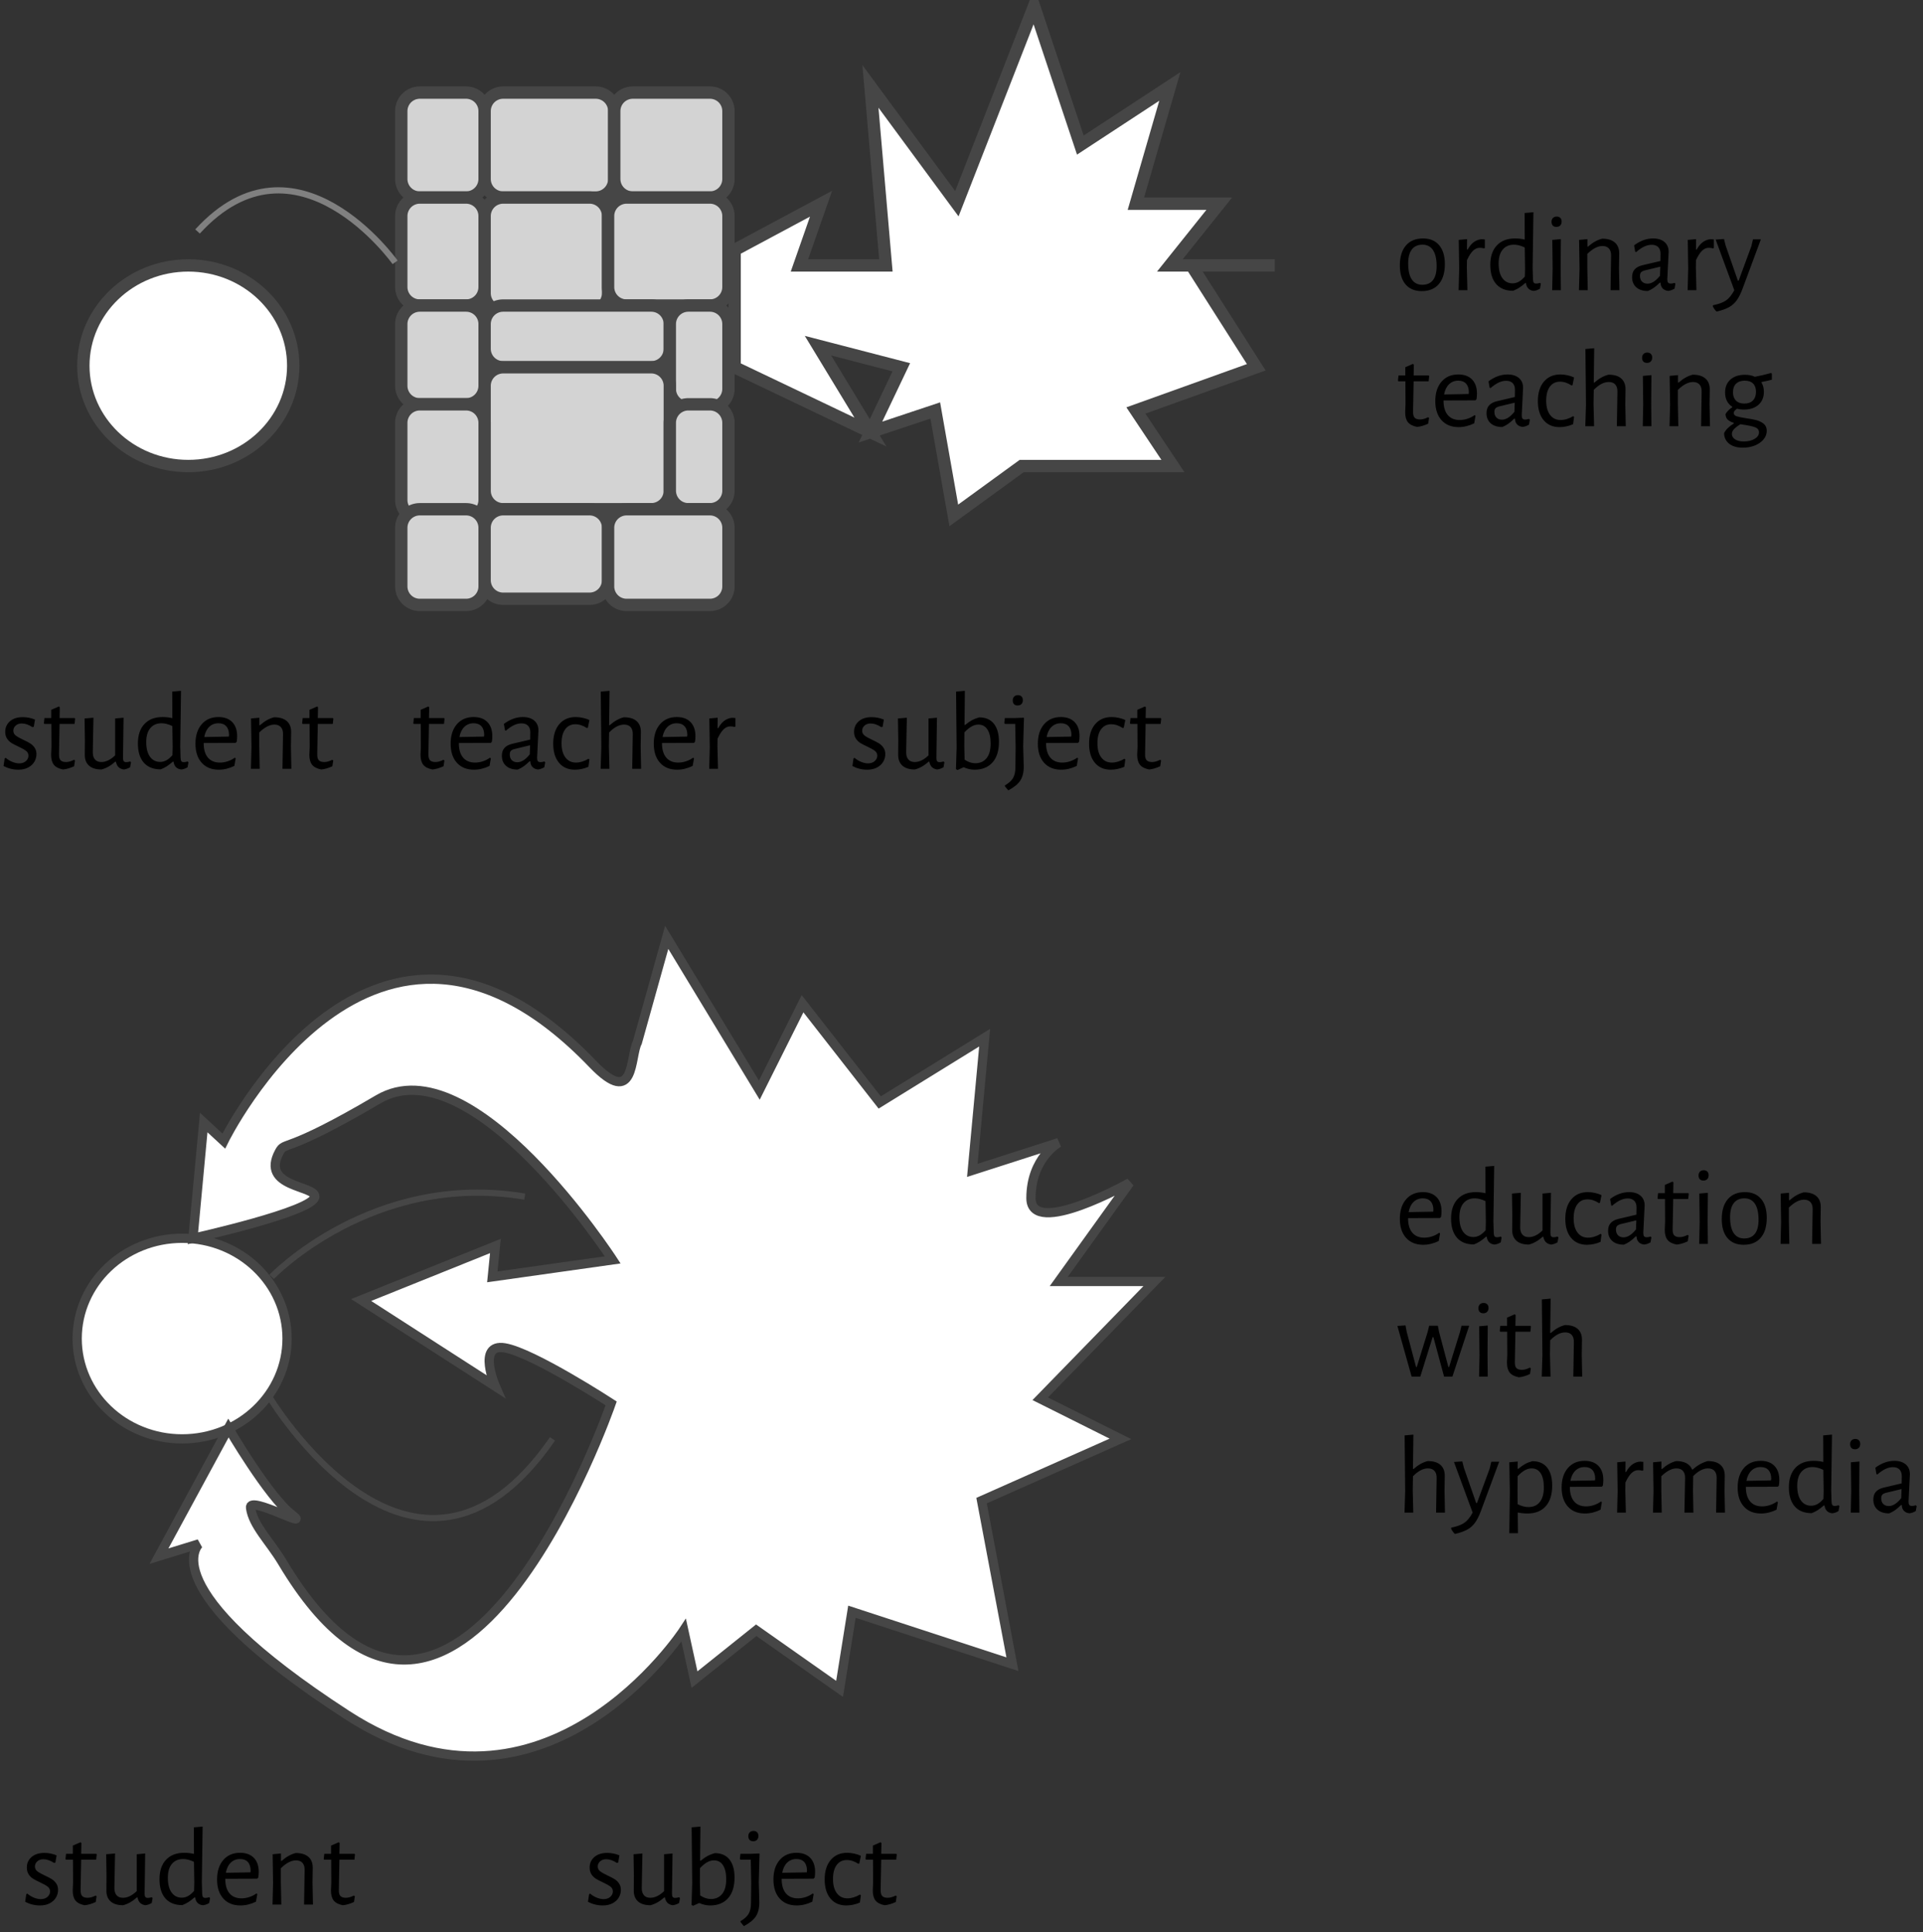 <?xml version="1.0" encoding="utf-8"?>
<svg width="623px" height="626px" viewBox="0 0 623 626" version="1.1" xmlns:xlink="http://www.w3.org/1999/xlink" xmlns="http://www.w3.org/2000/svg">
  <rect x="0" y="0" width="623" height="626" fill="#333333" stroke="none"/>
  <desc>Created with Lunacy</desc>
  <path d="M0 32.5C0 14.551 15.222 0 34 0C52.778 0 68 14.551 68 32.5C68 50.449 52.778 65 34 65C15.222 65 0 50.449 0 32.5Z" transform="translate(27 86)" id="Ellipse" fill="#FFFFFF" stroke="#464646" stroke-width="4" />
  <path d="M0 32.5C0 14.551 15.222 0 34 0C52.778 0 68 14.551 68 32.5C68 50.449 52.778 65 34 65C15.222 65 0 50.449 0 32.5Z" transform="translate(25 401.217)" id="Ellipse-2" fill="#FFFFFF" stroke="#464646" stroke-width="3" />
  <g id="ordinary--teaching" transform="translate(452 61)">
    <g id="ordinary">
      <path d="M44.532 25.802L44.64 29.51Q44.676 30.266 44.892 30.572Q45.108 30.878 45.684 30.878Q46.26 30.878 46.908 30.662L47.196 30.914L46.908 32.534Q45.936 33.146 44.892 33.254Q43.776 33.146 43.146 32.498Q42.516 31.85 42.372 30.734L42.12 30.734Q41.04 31.67 40.176 32.228Q39.312 32.786 38.196 33.218Q34.632 33.218 32.724 31.04Q30.816 28.862 30.816 24.83Q30.816 20.762 32.94 18.512Q35.064 16.262 38.808 16.262Q40.5 16.262 41.976 16.622L41.94 8.018L44.784 7.766L44.532 25.802ZM53.496 9.602Q53.064 9.17 52.344 9.17Q51.552 9.17 51.102 9.638Q50.652 10.106 50.652 10.862Q50.652 11.654 51.066 12.086Q51.48 12.518 52.236 12.518Q53.028 12.518 53.478 12.05Q53.928 11.582 53.928 10.79Q53.928 10.034 53.496 9.602ZM14.238 18.44Q12.384 16.262 9.036 16.262Q5.436 16.262 3.474 18.548Q1.512 20.834 1.512 25.01Q1.512 28.97 3.366 31.148Q5.22 33.326 8.604 33.326Q12.204 33.326 14.148 31.04Q16.092 28.754 16.092 24.578Q16.092 20.618 14.238 18.44ZM87.246 17.414Q85.896 16.262 83.556 16.262Q80.388 16.262 77.4 18.494L77.76 20.546L78.048 20.69Q79.452 19.466 80.676 18.89Q81.9 18.314 83.124 18.314Q84.492 18.314 85.23 19.07Q85.968 19.826 85.968 21.23L85.932 23.57L80.1 24.938Q78.444 25.334 77.598 26.27Q76.752 27.206 76.752 28.79Q76.752 30.878 78.102 32.084Q79.452 33.29 81.864 33.29Q83.772 32.57 85.716 30.59L85.968 30.59Q86.004 31.778 86.67 32.462Q87.336 33.146 88.452 33.254Q89.46 33.146 90.504 32.534L90.792 30.914L90.504 30.662Q89.82 30.878 89.28 30.878Q88.668 30.878 88.416 30.572Q88.164 30.266 88.164 29.474Q88.164 28.826 88.38 25.01Q88.596 21.194 88.596 20.582Q88.596 18.566 87.246 17.414ZM69.948 21.842Q69.984 20.366 69.264 19.538Q68.544 18.71 67.14 18.71Q64.872 18.71 62.244 21.266L62.244 25.802L62.388 33.038L59.544 33.038L59.724 26.054L59.58 16.73L62.28 16.478L62.28 18.89L62.496 18.89Q64.728 16.91 67.068 16.334Q69.768 16.334 71.19 17.594Q72.612 18.854 72.576 21.194L72.504 25.874L72.648 33.038L69.768 33.038L69.948 21.842ZM111.024 29.942L107.064 18.566L106.524 16.442L103.824 16.622L109.872 33.038Q108.612 35.378 107.154 36.368Q105.696 37.358 102.96 37.898L102.888 38.222Q103.32 39.158 104.076 39.914L104.328 39.914Q106.704 39.338 108.162 38.528Q109.62 37.718 110.646 36.314Q111.672 34.91 112.572 32.462L118.476 16.55L115.92 16.55L115.38 18.818L111.276 29.942L111.024 29.942ZM29.052 16.586Q28.548 16.514 28.116 16.514Q26.928 16.514 25.704 17.288Q24.48 18.062 23.472 19.862L23.256 19.862L23.292 16.478L20.592 16.73L20.736 26.054L20.556 33.038L23.4 33.038L23.22 25.802L23.256 23.282Q24.228 21.194 25.218 20.24Q26.208 19.286 27.396 19.286Q28.116 19.286 28.728 19.466L29.052 19.358L29.052 16.586ZM50.904 16.73L51.012 26.054L50.868 33.038L53.676 33.038L53.604 25.802L53.676 16.478L50.904 16.73ZM102.312 16.514Q102.744 16.514 103.248 16.586L103.248 19.358L102.924 19.466Q102.312 19.286 101.592 19.286Q100.404 19.286 99.414 20.24Q98.424 21.194 97.452 23.282L97.416 25.802L97.596 33.038L94.752 33.038L94.932 26.054L94.788 16.73L97.488 16.478L97.452 19.862L97.668 19.862Q98.676 18.062 99.9 17.288Q101.124 16.514 102.312 16.514ZM5.4 19.826Q6.588 18.278 8.856 18.278Q11.088 18.278 12.258 20.042Q13.428 21.806 13.428 25.226Q13.428 28.25 12.24 29.762Q11.052 31.274 8.784 31.274Q6.552 31.274 5.382 29.546Q4.212 27.818 4.212 24.362Q4.212 21.374 5.4 19.826ZM38.484 18.278Q36.18 18.278 34.848 19.844Q33.516 21.41 33.516 24.362Q33.516 27.422 34.722 29.114Q35.928 30.806 38.052 30.806Q39.06 30.806 40.014 30.302Q40.968 29.798 42.012 28.61L42.084 26.018L41.976 19.178Q40.068 18.278 38.484 18.278ZM79.632 27.26Q79.956 26.882 80.676 26.666L85.896 25.406L85.788 28.358Q83.736 30.914 81.756 30.914Q80.64 30.914 79.974 30.248Q79.308 29.582 79.308 28.394Q79.308 27.638 79.632 27.26Z" />
    </g>
    <g id="teaching">
      <path d="M72 65.907Q72.036 64.431 71.316 63.603Q70.596 62.776 69.192 62.776Q66.816 62.776 64.332 65.332L64.26 69.868L64.44 77.103L61.596 77.103L61.812 70.084L61.632 52.084L64.476 51.831L64.332 62.956L64.548 62.956Q66.78 60.975 69.12 60.4Q71.856 60.4 73.26 61.66Q74.664 62.919 74.628 65.26L74.556 69.939L74.7 77.103L71.82 77.103L72 65.907ZM82.836 53.667Q82.404 53.236 81.684 53.236Q80.892 53.236 80.442 53.703Q79.992 54.172 79.992 54.928Q79.992 55.719 80.406 56.151Q80.82 56.584 81.576 56.584Q82.368 56.584 82.818 56.115Q83.268 55.648 83.268 54.855Q83.268 54.099 82.836 53.667ZM10.656 74.188Q9.252 74.907 8.064 74.907Q6.84 74.907 6.3 74.332Q5.76 73.755 5.796 72.316L5.976 62.559L10.836 62.559L11.016 60.867L10.872 60.651L5.976 60.651L6.048 57.16L5.76 56.907L3.276 57.987L3.276 60.651L1.08 60.651L0.9 62.343L1.044 62.559L3.312 62.559L3.348 70.011L3.24 72.567Q3.24 74.692 4.14 75.808Q5.04 76.924 7.092 77.32Q8.748 77.175 10.692 76.275L10.98 74.403L10.656 74.188ZM118.728 62.776Q120.924 62.343 122.04 62.02L122.04 60.075L121.752 59.859Q119.016 60.615 116.532 61.084Q115.2 60.435 113.292 60.435Q110.376 60.435 108.63 61.965Q106.884 63.495 106.884 66.195Q106.884 67.743 107.478 68.913Q108.072 70.084 109.224 70.803L109.224 70.948Q107.784 71.883 107.028 73.144Q107.028 74.296 107.73 74.962Q108.432 75.627 109.728 76.023L109.728 76.204Q107.424 77.608 106.56 79.335Q106.56 81.424 108.162 82.737Q109.764 84.052 112.644 84.052Q114.768 84.052 116.55 83.332Q118.332 82.612 119.358 81.352Q120.384 80.091 120.384 78.579C120.384 77.62 120.06 76.87 119.412 76.329Q118.44 75.519 117.108 75.159Q115.776 74.799 113.688 74.511Q111.564 74.188 110.628 73.882Q109.692 73.576 109.692 72.82Q109.692 72.46 109.908 72.171Q110.124 71.883 110.736 71.415Q111.78 71.704 112.968 71.704Q115.956 71.704 117.702 70.156Q119.448 68.608 119.448 65.98Q119.448 64.18 118.656 62.919L118.728 62.776ZM15.66 68.823L15.66 68.751L25.992 68.716L26.352 68.356Q26.496 67.492 26.496 66.519Q26.496 63.603 24.912 61.965Q23.328 60.328 20.448 60.328Q17.028 60.328 15.012 62.667Q12.996 65.007 12.996 68.968Q12.996 72.891 15.012 75.141Q17.028 77.391 20.556 77.391Q23.076 77.391 25.596 76.168L26.028 73.719L25.74 73.504Q24.696 74.26 23.436 74.674Q22.176 75.088 20.916 75.088Q18.396 75.088 17.028 73.468Q15.66 71.847 15.66 68.823ZM36.396 60.328Q38.736 60.328 40.086 61.48Q41.436 62.632 41.436 64.647Q41.436 65.26 41.22 69.076Q41.004 72.891 41.004 73.54Q41.004 74.332 41.256 74.638Q41.508 74.944 42.12 74.944Q42.66 74.944 43.344 74.728L43.632 74.98L43.344 76.6Q42.3 77.212 41.292 77.32Q40.176 77.212 39.51 76.528Q38.844 75.844 38.808 74.656L38.556 74.656Q36.612 76.635 34.704 77.356Q32.292 77.356 30.942 76.15Q29.592 74.944 29.592 72.856Q29.592 71.272 30.438 70.335Q31.284 69.4 32.94 69.004L38.772 67.635L38.808 65.296Q38.808 63.892 38.07 63.136Q37.332 62.38 35.964 62.38Q34.74 62.38 33.516 62.956Q32.292 63.532 30.888 64.755L30.6 64.612L30.24 62.559Q33.228 60.328 36.396 60.328ZM55.854 60.597Q54.648 60.328 53.532 60.328Q50.148 60.328 48.186 62.65Q46.224 64.972 46.224 68.968Q46.224 72.891 48.096 75.141Q49.968 77.391 53.244 77.391Q55.44 77.391 57.636 76.456L57.96 74.043L57.636 73.864Q56.7 74.439 55.638 74.763Q54.576 75.088 53.604 75.088Q51.408 75.088 50.166 73.413Q48.924 71.74 48.924 68.823Q48.924 65.907 50.112 64.287Q51.3 62.667 53.424 62.667Q55.26 62.667 57.132 63.892L57.456 63.783L57.96 61.3Q57.06 60.867 55.854 60.597ZM99.288 65.907Q99.324 64.431 98.604 63.603Q97.884 62.776 96.48 62.776Q94.212 62.776 91.584 65.332L91.584 69.868L91.728 77.103L88.884 77.103L89.064 70.12L88.92 60.795L91.62 60.544L91.62 62.956L91.836 62.956Q94.068 60.975 96.408 60.4Q99.108 60.4 100.53 61.66Q101.952 62.919 101.916 65.26L101.844 69.939L101.988 77.103L99.108 77.103L99.288 65.907ZM80.244 60.795L80.352 70.12L80.208 77.103L83.016 77.103L82.944 69.868L83.016 60.544L80.244 60.795ZM17.442 63.514Q18.648 62.343 20.448 62.343Q22.104 62.343 22.986 63.334Q23.868 64.323 23.868 66.159L23.796 66.663L15.84 66.808Q16.236 64.683 17.442 63.514ZM115.902 68.751Q114.912 69.76 113.112 69.76Q111.348 69.76 110.394 68.787Q109.44 67.816 109.44 66.088Q109.44 64.287 110.448 63.316Q111.456 62.343 113.256 62.343Q115.02 62.343 115.956 63.279Q116.892 64.216 116.892 65.944Q116.892 67.743 115.902 68.751ZM33.516 70.731Q32.796 70.948 32.472 71.326Q32.148 71.704 32.148 72.46Q32.148 73.647 32.814 74.314Q33.48 74.98 34.596 74.98Q36.576 74.98 38.628 72.424L38.736 69.472L33.516 70.731ZM116.658 77.463Q117.864 77.931 117.864 79.12Q117.864 80.344 116.46 81.189Q115.056 82.035 112.968 82.035Q111.132 82.035 110.106 81.352Q109.08 80.668 109.08 79.624Q109.08 78.796 109.782 78.04Q110.484 77.284 111.852 76.456L113.004 76.635Q115.452 76.996 116.658 77.463Z" />
    </g>
  </g>
  <g id="education-with-hypermedia" transform="translate(452 370)">
    <g id="education">
      <path d="M31.824 25.802L31.932 29.51Q31.968 30.266 32.184 30.572Q32.4 30.878 32.976 30.878Q33.552 30.878 34.2 30.662L34.488 30.914L34.2 32.534Q33.228 33.146 32.184 33.254Q31.068 33.146 30.438 32.498Q29.808 31.85 29.664 30.734L29.412 30.734Q28.332 31.67 27.468 32.228Q26.604 32.786 25.488 33.218Q21.924 33.218 20.016 31.04Q18.108 28.862 18.108 24.83Q18.108 20.762 20.232 18.512Q22.356 16.262 26.1 16.262Q27.792 16.262 29.268 16.622L29.232 8.018L32.076 7.766L31.824 25.802ZM101.124 9.602Q100.692 9.17 99.972 9.17Q99.18 9.17 98.73 9.638Q98.28 10.106 98.28 10.862Q98.28 11.654 98.694 12.086Q99.108 12.518 99.864 12.518Q100.656 12.518 101.106 12.05Q101.556 11.582 101.556 10.79Q101.556 10.034 101.124 9.602ZM92.16 30.842Q93.348 30.842 94.752 30.122L95.076 30.338L94.788 32.21Q92.844 33.11 91.188 33.254Q89.136 32.858 88.236 31.742Q87.336 30.626 87.336 28.502L87.444 25.946L87.408 18.494L85.14 18.494L84.996 18.278L85.176 16.586L87.372 16.586L87.372 13.922L89.856 12.842L90.144 13.094L90.072 16.586L94.968 16.586L95.112 16.802L94.932 18.494L90.072 18.494L89.892 28.25Q89.856 29.69 90.396 30.266Q90.936 30.842 92.16 30.842ZM4.176 24.686L4.176 24.758Q4.176 27.782 5.544 29.402Q6.912 31.022 9.432 31.022Q10.692 31.022 11.952 30.608Q13.212 30.194 14.256 29.438L14.544 29.654L14.112 32.102Q11.592 33.326 9.072 33.326Q5.544 33.326 3.528 31.076Q1.512 28.826 1.512 24.902Q1.512 20.942 3.528 18.602Q5.544 16.262 8.964 16.262Q11.844 16.262 13.428 17.9Q15.012 19.538 15.012 22.454Q15.012 23.426 14.868 24.29L14.508 24.65L4.176 24.686ZM62.424 16.262Q63.54 16.262 64.746 16.532Q65.952 16.802 66.852 17.234L66.348 19.718L66.024 19.826Q64.152 18.602 62.316 18.602Q60.192 18.602 59.004 20.222Q57.816 21.842 57.816 24.758Q57.816 27.674 59.058 29.348Q60.3 31.022 62.496 31.022Q63.468 31.022 64.53 30.698Q65.592 30.374 66.528 29.798L66.852 29.978L66.528 32.39Q64.332 33.326 62.136 33.326Q58.86 33.326 56.988 31.076Q55.116 28.826 55.116 24.902Q55.116 20.906 57.078 18.584Q59.04 16.262 62.424 16.262ZM79.47 17.414Q78.12 16.262 75.78 16.262Q72.612 16.262 69.624 18.494L69.984 20.546L70.272 20.69Q71.676 19.466 72.9 18.89Q74.124 18.314 75.348 18.314Q76.716 18.314 77.454 19.07Q78.192 19.826 78.192 21.23L78.156 23.57L72.324 24.938Q70.668 25.334 69.822 26.27Q68.976 27.206 68.976 28.79Q68.976 30.878 70.326 32.084Q71.676 33.29 74.088 33.29Q75.996 32.57 77.94 30.59L78.192 30.59Q78.228 31.778 78.894 32.462Q79.56 33.146 80.676 33.254Q81.684 33.146 82.728 32.534L83.016 30.914L82.728 30.662Q82.044 30.878 81.504 30.878Q80.892 30.878 80.64 30.572Q80.388 30.266 80.388 29.474Q80.388 28.826 80.604 25.01Q80.82 21.194 80.82 20.582Q80.82 18.566 79.47 17.414ZM113.328 16.262Q116.676 16.262 118.53 18.44Q120.384 20.618 120.384 24.578Q120.384 28.754 118.44 31.04Q116.496 33.326 112.896 33.326Q109.512 33.326 107.658 31.148Q105.804 28.97 105.804 25.01Q105.804 20.834 107.766 18.548Q109.728 16.262 113.328 16.262ZM134.568 19.538Q135.288 20.366 135.252 21.842L135.072 33.038L137.952 33.038L137.808 25.874L137.88 21.194Q137.916 18.854 136.494 17.594Q135.072 16.334 132.372 16.334Q130.032 16.91 127.8 18.89L127.584 18.89L127.584 16.478L124.884 16.73L125.028 26.054L124.848 33.038L127.692 33.038L127.548 25.802L127.548 21.266Q130.176 18.71 132.444 18.71Q133.848 18.71 134.568 19.538ZM52.596 32.534L52.884 30.914L52.596 30.662Q51.912 30.878 51.336 30.878Q50.76 30.878 50.526 30.572Q50.292 30.266 50.292 29.51L50.472 16.478L47.736 16.73L47.736 28.682Q45.504 30.842 43.272 30.842Q41.904 30.842 41.202 30.014Q40.5 29.186 40.5 27.71L40.716 16.478L37.836 16.73L37.944 23.822L37.908 28.394Q37.872 30.734 39.258 31.994Q40.644 33.254 43.308 33.254Q45.612 32.678 47.772 30.734L47.988 30.734Q48.24 31.922 48.87 32.516Q49.5 33.11 50.544 33.254Q51.552 33.146 52.596 32.534ZM98.532 16.73L98.64 26.054L98.496 33.038L101.304 33.038L101.232 25.802L101.304 16.478L98.532 16.73ZM8.964 18.278Q7.164 18.278 5.958 19.448Q4.752 20.618 4.356 22.742L12.312 22.598L12.384 22.094Q12.384 20.258 11.502 19.268Q10.62 18.278 8.964 18.278ZM25.776 18.278Q23.472 18.278 22.14 19.844Q20.808 21.41 20.808 24.362Q20.808 27.422 22.014 29.114Q23.22 30.806 25.344 30.806Q26.352 30.806 27.306 30.302Q28.26 29.798 29.304 28.61L29.376 26.018L29.268 19.178Q27.36 18.278 25.776 18.278ZM113.148 18.278Q110.88 18.278 109.692 19.826Q108.504 21.374 108.504 24.362Q108.504 27.818 109.674 29.546Q110.844 31.274 113.076 31.274Q115.344 31.274 116.532 29.762Q117.72 28.25 117.72 25.226Q117.72 21.806 116.55 20.042Q115.38 18.278 113.148 18.278ZM71.856 27.26Q72.18 26.882 72.9 26.666L78.12 25.406L78.012 28.358Q75.96 30.914 73.98 30.914Q72.864 30.914 72.198 30.248Q71.532 29.582 71.532 28.394Q71.532 27.638 71.856 27.26Z" />
    </g>
    <g id="with">
      <path d="M57.204 62.538Q57.924 63.366 57.888 64.842L57.708 76.038L60.588 76.038L60.444 68.874L60.516 64.194Q60.552 61.854 59.148 60.594Q57.744 59.334 55.008 59.334Q52.668 59.91 50.436 61.89L50.22 61.89L50.364 50.766L47.52 51.018L47.7 69.018L47.484 76.038L50.328 76.038L50.148 68.802L50.22 64.266Q52.704 61.71 55.08 61.71Q56.484 61.71 57.204 62.538ZM29.808 52.602Q29.376 52.17 28.656 52.17Q27.864 52.17 27.414 52.638Q26.964 53.106 26.964 53.862Q26.964 54.654 27.378 55.086Q27.792 55.518 28.548 55.518Q29.34 55.518 29.79 55.05Q30.24 54.582 30.24 53.79Q30.24 53.034 29.808 52.602ZM41.04 73.842Q42.228 73.842 43.632 73.122L43.956 73.338L43.668 75.21Q41.724 76.11 40.068 76.254Q38.016 75.858 37.116 74.742Q36.216 73.626 36.216 71.502L36.324 68.946L36.288 61.494L34.02 61.494L33.876 61.278L34.056 59.586L36.252 59.586L36.252 56.922L38.736 55.842L39.024 56.094L38.952 59.586L43.848 59.586L43.992 59.802L43.812 61.494L38.952 61.494L38.772 71.25Q38.736 72.69 39.276 73.266Q39.816 73.842 41.04 73.842ZM6.768 72.942L3.744 61.566L3.348 59.442L0.72 59.622L5.328 76.038L8.136 76.038L12.132 63.258L12.384 63.258L15.84 76.038L18.54 76.038L23.976 59.55L21.492 59.55L20.952 61.71L17.46 72.942L17.244 72.942L14.22 61.566L13.824 59.55L11.016 59.55L10.476 61.71L6.984 72.942L6.768 72.942ZM27.216 59.73L27.324 69.054L27.18 76.038L29.988 76.038L29.916 68.802L29.988 59.478L27.216 59.73Z" />
    </g>
    <g id="hypermedia">
      <path d="M12.744 106.604Q13.464 107.432 13.428 108.908L13.248 120.104L16.128 120.104L15.984 112.94L16.056 108.26Q16.092 105.92 14.688 104.66Q13.284 103.4 10.548 103.4Q8.208 103.976 5.976 105.956L5.76 105.956L5.904 94.832L3.06 95.084L3.24 113.084L3.024 120.104L5.868 120.104L5.688 112.868L5.76 108.332Q8.244 105.776 10.62 105.776Q12.024 105.776 12.744 106.604ZM141.372 116.576L141.264 112.868L141.516 94.832L138.672 95.084L138.708 103.688Q137.232 103.328 135.54 103.328Q131.796 103.328 129.672 105.578Q127.548 107.828 127.548 111.896Q127.548 115.928 129.456 118.106Q131.364 120.284 134.928 120.284Q136.044 119.852 136.908 119.294Q137.772 118.736 138.852 117.8L139.104 117.8Q139.248 118.916 139.878 119.564Q140.508 120.212 141.624 120.32Q142.668 120.212 143.64 119.6L143.928 117.98L143.64 117.728Q142.992 117.944 142.416 117.944Q141.84 117.944 141.624 117.638Q141.408 117.332 141.372 116.576ZM149.076 96.236Q149.796 96.236 150.228 96.668Q150.66 97.1 150.66 97.856Q150.66 98.647 150.21 99.115Q149.76 99.584 148.968 99.584Q148.212 99.584 147.798 99.151Q147.384 98.719 147.384 97.927Q147.384 97.171 147.834 96.704Q148.284 96.236 149.076 96.236ZM56.592 111.824L56.592 111.752L66.924 111.716L67.284 111.356Q67.428 110.492 67.428 109.52Q67.428 106.604 65.844 104.966Q64.26 103.328 61.38 103.328Q57.96 103.328 55.944 105.668Q53.928 108.008 53.928 111.968Q53.928 115.892 55.944 118.142Q57.96 120.392 61.488 120.392Q64.008 120.392 66.528 119.168L66.96 116.72L66.672 116.504Q65.628 117.26 64.368 117.674Q63.108 118.088 61.848 118.088Q59.328 118.088 57.96 116.468Q56.592 114.848 56.592 111.824ZM113.616 111.752L113.616 111.824Q113.616 114.848 114.984 116.468Q116.352 118.088 118.872 118.088Q120.132 118.088 121.392 117.674Q122.652 117.26 123.696 116.504L123.984 116.72L123.552 119.168Q121.032 120.392 118.512 120.392Q114.984 120.392 112.968 118.142Q110.952 115.892 110.952 111.968Q110.952 108.008 112.968 105.668Q114.984 103.328 118.404 103.328Q121.284 103.328 122.868 104.966Q124.452 106.604 124.452 109.52Q124.452 110.492 124.308 111.356L123.948 111.716L113.616 111.752ZM165.402 104.48Q164.052 103.328 161.712 103.328Q158.544 103.328 155.556 105.56L155.916 107.612L156.204 107.756Q157.608 106.532 158.832 105.956Q160.056 105.38 161.28 105.38Q162.648 105.38 163.386 106.136Q164.124 106.892 164.124 108.296L164.088 110.636L158.256 112.004Q156.6 112.4 155.754 113.336Q154.908 114.272 154.908 115.856Q154.908 117.944 156.258 119.15Q157.608 120.356 160.02 120.356Q161.928 119.636 163.872 117.656L164.124 117.656Q164.16 118.844 164.826 119.528Q165.492 120.212 166.608 120.32Q167.616 120.212 168.66 119.6L168.948 117.98L168.66 117.728Q167.976 117.944 167.436 117.944Q166.824 117.944 166.572 117.638Q166.32 117.332 166.32 116.54Q166.32 115.892 166.536 112.076Q166.752 108.26 166.752 107.648Q166.752 105.632 165.402 104.48ZM103.464 106.604Q104.184 107.432 104.148 108.908L103.968 120.104L106.848 120.104L106.704 112.94L106.776 108.26Q106.812 105.92 105.408 104.66Q104.004 103.4 101.268 103.4Q98.676 104.084 96.408 106.136L96.192 106.136Q95.652 104.804 94.356 104.102Q93.06 103.4 91.044 103.4Q88.704 103.976 86.472 105.956L86.256 105.956L86.256 103.544L83.556 103.796L83.7 113.12L83.52 120.104L86.364 120.104L86.22 112.868L86.22 108.332Q88.848 105.776 91.116 105.776Q92.52 105.776 93.24 106.604Q93.96 107.432 93.924 108.908L93.708 120.104L96.624 120.104L96.48 112.94L96.552 108.26Q99.036 105.776 101.34 105.776Q102.744 105.776 103.464 106.604ZM44.46 103.436Q47.556 103.436 49.212 105.488Q50.868 107.54 50.868 111.356Q50.868 115.676 48.78 118.034Q46.692 120.392 42.84 120.392Q41.328 120.392 39.708 120.068L39.78 126.764L36.972 126.764L37.152 113.12L36.972 103.796L39.708 103.544L39.672 105.884L39.924 105.884Q41.184 104.84 42.192 104.3Q43.2 103.76 44.46 103.436ZM26.244 117.008L22.284 105.632L21.744 103.508L19.044 103.688L25.092 120.104Q23.832 122.444 22.374 123.434Q20.916 124.424 18.18 124.964L18.108 125.288Q18.54 126.224 19.296 126.98L19.548 126.98Q21.924 126.404 23.382 125.594Q24.84 124.784 25.866 123.38Q26.892 121.976 27.792 119.528L33.696 103.616L31.14 103.616L30.6 105.884L26.496 117.008L26.244 117.008ZM79.452 103.58Q79.884 103.58 80.388 103.652L80.388 106.424L80.064 106.532Q79.452 106.352 78.732 106.352Q77.544 106.352 76.554 107.306Q75.564 108.26 74.592 110.348L74.556 112.868L74.736 120.104L71.892 120.104L72.072 113.12L71.928 103.796L74.628 103.544L74.592 106.928L74.808 106.928Q75.816 105.128 77.04 104.354Q78.264 103.58 79.452 103.58ZM147.744 113.12L147.636 103.796L150.408 103.544L150.336 112.868L150.408 120.104L147.6 120.104L147.744 113.12ZM58.374 106.514Q59.58 105.344 61.38 105.344Q63.036 105.344 63.918 106.334Q64.8 107.324 64.8 109.16L64.728 109.664L56.772 109.808Q57.168 107.684 58.374 106.514ZM118.404 105.344Q116.604 105.344 115.398 106.514Q114.192 107.684 113.796 109.808L121.752 109.664L121.824 109.16Q121.824 107.324 120.942 106.334Q120.06 105.344 118.404 105.344ZM131.58 106.91Q132.912 105.344 135.216 105.344Q136.8 105.344 138.708 106.244L138.816 113.084L138.744 115.676Q137.7 116.864 136.746 117.368Q135.792 117.872 134.784 117.872Q132.66 117.872 131.454 116.18Q130.248 114.488 130.248 111.428Q130.248 108.476 131.58 106.91ZM43.2 118.304Q45.576 118.304 46.872 116.648Q48.168 114.992 48.168 111.932Q48.168 108.944 47.142 107.36Q46.116 105.776 44.208 105.776Q43.092 105.776 41.994 106.388Q40.896 107 39.672 108.296L39.636 112.868L39.672 117.368Q41.436 118.304 43.2 118.304ZM157.788 114.326Q158.112 113.948 158.832 113.732L164.052 112.472L163.944 115.424Q161.892 117.98 159.912 117.98Q158.796 117.98 158.13 117.314Q157.464 116.648 157.464 115.46Q157.464 114.704 157.788 114.326Z" />
    </g>
  </g>
  <g id="student" transform="translate(0 215)">
    <path d="M58.392 26.867L58.5 30.576Q58.536 31.331 58.752 31.637Q58.968 31.944 59.544 31.944Q60.12 31.944 60.768 31.727L61.056 31.98L60.768 33.599Q59.796 34.212 58.752 34.319Q57.636 34.212 57.006 33.563Q56.376 32.916 56.232 31.799L55.98 31.799Q54.9 32.736 54.036 33.294Q53.172 33.852 52.056 34.283Q48.492 34.283 46.584 32.105Q44.676 29.927 44.676 25.895Q44.676 21.828 46.8 19.578Q48.924 17.328 52.668 17.328Q54.36 17.328 55.836 17.688L55.8 9.084L58.644 8.832L58.392 26.867ZM21.384 31.907Q22.572 31.907 23.976 31.188L24.3 31.404L24.012 33.276Q22.068 34.175 20.412 34.319Q18.36 33.923 17.46 32.807Q16.56 31.692 16.56 29.567L16.668 27.012L16.632 19.559L14.364 19.559L14.22 19.343L14.4 17.651L16.596 17.651L16.596 14.988L19.08 13.908L19.368 14.159L19.296 17.651L24.192 17.651L24.336 17.867L24.156 19.559L19.296 19.559L19.116 29.316Q19.08 30.756 19.62 31.331Q20.16 31.907 21.384 31.907ZM107.64 31.188Q106.236 31.907 105.048 31.907Q103.824 31.907 103.284 31.331Q102.744 30.756 102.78 29.316L102.96 19.559L107.82 19.559L108 17.867L107.856 17.651L102.96 17.651L103.032 14.159L102.744 13.908L100.26 14.988L100.26 17.651L98.064 17.651L97.884 19.343L98.028 19.559L100.296 19.559L100.332 27.012L100.224 29.567Q100.224 31.692 101.124 32.807Q102.024 33.923 104.076 34.319Q105.732 34.175 107.676 33.276L107.964 31.404L107.64 31.188ZM65.988 25.823L65.988 25.752L76.32 25.715L76.68 25.355Q76.824 24.491 76.824 23.52Q76.824 20.604 75.24 18.965Q73.656 17.328 70.776 17.328Q67.356 17.328 65.34 19.668Q63.324 22.008 63.324 25.968Q63.324 29.892 65.34 32.142Q67.356 34.392 70.884 34.392Q73.404 34.392 75.924 33.167L76.356 30.72L76.068 30.503Q75.024 31.259 73.764 31.674Q72.504 32.087 71.244 32.087Q68.724 32.087 67.356 30.468Q65.988 28.848 65.988 25.823ZM7.38 17.363Q9.432 17.363 11.34 18.155L10.944 20.495L10.512 20.604Q8.712 19.416 7.056 19.416Q5.832 19.416 5.076 20.099Q4.32 20.784 4.32 21.756Q4.32 22.727 5.094 23.322Q5.868 23.916 7.488 24.672Q8.892 25.32 9.738 25.841Q10.584 26.363 11.196 27.227Q11.808 28.091 11.808 29.352Q11.808 30.683 11.124 31.835Q10.44 32.987 9.108 33.69Q7.776 34.392 5.94 34.392Q3.42 34.392 1.152 33.203L1.512 30.756L1.836 30.54Q2.844 31.404 4.014 31.872Q5.184 32.34 6.228 32.34Q7.56 32.34 8.388 31.602Q9.216 30.863 9.216 29.855Q9.216 28.884 8.442 28.29Q7.668 27.695 6.048 26.939Q4.644 26.291 3.78 25.77Q2.916 25.247 2.304 24.348Q1.692 23.448 1.692 22.116Q1.692 20.027 3.222 18.695Q4.752 17.363 7.38 17.363ZM91.692 22.907Q91.728 21.431 91.008 20.604Q90.288 19.776 88.884 19.776Q86.616 19.776 83.988 22.331L83.988 26.867L84.132 34.103L81.288 34.103L81.468 27.119L81.324 17.796L84.024 17.544L84.024 19.956L84.24 19.956Q86.472 17.976 88.812 17.399Q91.512 17.399 92.934 18.66Q94.356 19.919 94.32 22.259L94.248 26.939L94.392 34.103L91.512 34.103L91.692 22.907ZM42.156 33.599L42.444 31.98L42.156 31.727Q41.472 31.944 40.896 31.944Q40.32 31.944 40.086 31.637Q39.852 31.331 39.852 30.576L40.032 17.544L37.296 17.796L37.296 29.747Q35.064 31.907 32.832 31.907Q31.464 31.907 30.762 31.079Q30.06 30.252 30.06 28.776L30.276 17.544L27.396 17.796L27.504 24.887L27.468 29.459Q27.432 31.799 28.818 33.059Q30.204 34.319 32.868 34.319Q35.172 33.743 37.332 31.799L37.548 31.799Q37.8 32.987 38.43 33.581Q39.06 34.175 40.104 34.319Q41.112 34.212 42.156 33.599ZM52.344 19.343Q50.04 19.343 48.708 20.91Q47.376 22.476 47.376 25.427Q47.376 28.488 48.582 30.18Q49.788 31.872 51.912 31.872Q52.92 31.872 53.874 31.367Q54.828 30.863 55.872 29.675L55.944 27.084L55.836 20.244Q53.928 19.343 52.344 19.343ZM67.77 20.514Q68.976 19.343 70.776 19.343Q72.432 19.343 73.314 20.334Q74.196 21.323 74.196 23.16L74.124 23.663L66.168 23.808Q66.564 21.683 67.77 20.514Z" />
  </g>
  <g id="teacher" transform="translate(133 215)">
    <path d="M71.316 20.604Q72.036 21.431 72 22.907L71.82 34.103L74.7 34.103L74.556 26.939L74.628 22.259Q74.664 19.919 73.26 18.66Q71.856 17.399 69.12 17.399Q66.78 17.976 64.548 19.956L64.332 19.956L64.476 8.832L61.632 9.084L61.812 27.084L61.596 34.103L64.44 34.103L64.26 26.867L64.332 22.331Q66.816 19.776 69.192 19.776Q70.596 19.776 71.316 20.604ZM8.064 31.907Q9.252 31.907 10.656 31.188L10.98 31.404L10.692 33.276Q8.748 34.175 7.092 34.319Q5.04 33.923 4.14 32.807Q3.24 31.692 3.24 29.567L3.348 27.012L3.312 19.559L1.044 19.559L0.9 19.343L1.08 17.651L3.276 17.651L3.276 14.988L5.76 13.908L6.048 14.159L5.976 17.651L10.872 17.651L11.016 17.867L10.836 19.559L5.976 19.559L5.796 29.316Q5.76 30.756 6.3 31.331Q6.84 31.907 8.064 31.907ZM15.66 25.752L15.66 25.823Q15.66 28.848 17.028 30.468Q18.396 32.087 20.916 32.087Q22.176 32.087 23.436 31.674Q24.696 31.259 25.74 30.503L26.028 30.72L25.596 33.167Q23.076 34.392 20.556 34.392Q17.028 34.392 15.012 32.142Q12.996 29.892 12.996 25.968Q12.996 22.008 15.012 19.668Q17.028 17.328 20.448 17.328Q23.328 17.328 24.912 18.965Q26.496 20.604 26.496 23.52Q26.496 24.491 26.352 25.355L25.992 25.715L15.66 25.752ZM40.086 18.48Q38.736 17.328 36.396 17.328Q33.228 17.328 30.24 19.559L30.6 21.611L30.888 21.756Q32.292 20.532 33.516 19.956Q34.74 19.38 35.964 19.38Q37.332 19.38 38.07 20.136Q38.808 20.892 38.808 22.296L38.772 24.636L32.94 26.003Q31.284 26.399 30.438 27.335Q29.592 28.271 29.592 29.855Q29.592 31.944 30.942 33.15Q32.292 34.355 34.704 34.355Q36.612 33.636 38.556 31.655L38.808 31.655Q38.844 32.843 39.51 33.528Q40.176 34.212 41.292 34.319Q42.3 34.212 43.344 33.599L43.632 31.98L43.344 31.727Q42.66 31.944 42.12 31.944Q41.508 31.944 41.256 31.637Q41.004 31.331 41.004 30.54Q41.004 29.892 41.22 26.076Q41.436 22.259 41.436 21.648Q41.436 19.631 40.086 18.48ZM53.532 17.328Q54.648 17.328 55.854 17.598Q57.06 17.867 57.96 18.299L57.456 20.784L57.132 20.892Q55.26 19.668 53.424 19.668Q51.3 19.668 50.112 21.288Q48.924 22.907 48.924 25.823Q48.924 28.739 50.166 30.413Q51.408 32.087 53.604 32.087Q54.576 32.087 55.638 31.764Q56.7 31.439 57.636 30.863L57.96 31.044L57.636 33.456Q55.44 34.392 53.244 34.392Q49.968 34.392 48.096 32.142Q46.224 29.892 46.224 25.968Q46.224 21.971 48.186 19.649Q50.148 17.328 53.532 17.328ZM81.468 25.752L81.468 25.823Q81.468 28.848 82.836 30.468Q84.204 32.087 86.724 32.087Q87.984 32.087 89.244 31.674Q90.504 31.259 91.548 30.503L91.836 30.72L91.404 33.167Q88.884 34.392 86.364 34.392Q82.836 34.392 80.82 32.142Q78.804 29.892 78.804 25.968Q78.804 22.008 80.82 19.668Q82.836 17.328 86.256 17.328Q89.136 17.328 90.72 18.965Q92.304 20.604 92.304 23.52Q92.304 24.491 92.16 25.355L91.8 25.715L81.468 25.752ZM105.264 17.651Q104.76 17.579 104.328 17.579Q103.14 17.579 101.916 18.354Q100.692 19.128 99.684 20.927L99.468 20.927L99.504 17.544L96.804 17.796L96.948 27.119L96.768 34.103L99.612 34.103L99.432 26.867L99.468 24.348Q100.44 22.259 101.43 21.305Q102.42 20.352 103.608 20.352Q104.328 20.352 104.94 20.532L105.264 20.424L105.264 17.651ZM20.448 19.343Q18.648 19.343 17.442 20.514Q16.236 21.683 15.84 23.808L23.796 23.663L23.868 23.16Q23.868 21.323 22.986 20.334Q22.104 19.343 20.448 19.343ZM86.256 19.343Q84.456 19.343 83.25 20.514Q82.044 21.683 81.648 23.808L89.604 23.663L89.676 23.16Q89.676 21.323 88.794 20.334Q87.912 19.343 86.256 19.343ZM32.472 28.326Q32.796 27.948 33.516 27.732L38.736 26.471L38.628 29.424Q36.576 31.98 34.596 31.98Q33.48 31.98 32.814 31.314Q32.148 30.648 32.148 29.459Q32.148 28.703 32.472 28.326Z" />
  </g>
  <g id="subject" transform="translate(275 215)">
    <path d="M46.998 19.506Q45.36 17.436 42.228 17.436Q40.932 17.796 39.924 18.335Q38.916 18.875 37.692 19.884L37.476 19.884L37.584 8.832L34.74 9.084L34.92 27.192L34.704 34.212L35.208 34.499L37.188 33.599Q38.988 34.392 40.716 34.392Q44.46 34.392 46.548 32.033Q48.636 29.675 48.636 25.355Q48.636 21.576 46.998 19.506ZM54.792 10.236Q55.512 10.236 55.944 10.668Q56.376 11.1 56.376 11.855Q56.376 12.648 55.926 13.116Q55.476 13.584 54.684 13.584Q53.928 13.584 53.514 13.152Q53.1 12.72 53.1 11.928Q53.1 11.171 53.55 10.704Q54 10.236 54.792 10.236ZM100.836 31.188Q99.432 31.907 98.244 31.907Q97.02 31.907 96.48 31.331Q95.94 30.756 95.976 29.316L96.156 19.559L101.016 19.559L101.196 17.867L101.052 17.651L96.156 17.651L96.228 14.159L95.94 13.908L93.456 14.988L93.456 17.651L91.26 17.651L91.08 19.343L91.224 19.559L93.492 19.559L93.528 27.012L93.42 29.567Q93.42 31.692 94.32 32.807Q95.22 33.923 97.272 34.319Q98.928 34.175 100.872 33.276L101.16 31.404L100.836 31.188ZM63.9 25.823L63.9 25.752L74.232 25.715L74.592 25.355Q74.736 24.491 74.736 23.52Q74.736 20.604 73.152 18.965Q71.568 17.328 68.688 17.328Q65.268 17.328 63.252 19.668Q61.236 22.008 61.236 25.968Q61.236 29.892 63.252 32.142Q65.268 34.392 68.796 34.392Q71.316 34.392 73.836 33.167L74.268 30.72L73.98 30.503Q72.936 31.259 71.676 31.674Q70.416 32.087 69.156 32.087Q66.636 32.087 65.268 30.468Q63.9 28.848 63.9 25.823ZM85.14 17.328Q86.256 17.328 87.462 17.598Q88.668 17.867 89.568 18.299L89.064 20.784L88.74 20.892Q86.868 19.668 85.032 19.668Q82.908 19.668 81.72 21.288Q80.532 22.907 80.532 25.823Q80.532 28.739 81.774 30.413Q83.016 32.087 85.212 32.087Q86.184 32.087 87.246 31.764Q88.308 31.439 89.244 30.863L89.568 31.044L89.244 33.456Q87.048 34.392 84.852 34.392Q81.576 34.392 79.704 32.142Q77.832 29.892 77.832 25.968Q77.832 21.971 79.794 19.649Q81.756 17.328 85.14 17.328ZM7.38 17.363Q9.432 17.363 11.34 18.155L10.944 20.495L10.512 20.604Q8.712 19.416 7.056 19.416Q5.832 19.416 5.076 20.099Q4.32 20.784 4.32 21.756Q4.32 22.727 5.094 23.322Q5.868 23.916 7.488 24.672Q8.892 25.32 9.738 25.841Q10.584 26.363 11.196 27.227Q11.808 28.091 11.808 29.352Q11.808 30.683 11.124 31.835Q10.44 32.987 9.108 33.69Q7.776 34.392 5.94 34.392Q3.42 34.392 1.152 33.203L1.512 30.756L1.836 30.54Q2.844 31.404 4.014 31.872Q5.184 32.34 6.228 32.34Q7.56 32.34 8.388 31.602Q9.216 30.863 9.216 29.855Q9.216 28.884 8.442 28.29Q7.668 27.695 6.048 26.939Q4.644 26.291 3.78 25.77Q2.916 25.247 2.304 24.348Q1.692 23.448 1.692 22.116Q1.692 20.027 3.222 18.695Q4.752 17.363 7.38 17.363ZM30.96 31.98L30.672 33.599Q29.628 34.212 28.62 34.319Q27.576 34.175 26.946 33.581Q26.316 32.987 26.064 31.799L25.848 31.799Q23.688 33.743 21.384 34.319Q18.72 34.319 17.334 33.059Q15.948 31.799 15.984 29.459L16.02 24.887L15.912 17.796L18.792 17.544L18.576 28.776Q18.576 30.252 19.278 31.079Q19.98 31.907 21.348 31.907Q23.58 31.907 25.812 29.747L25.812 17.796L28.548 17.544L28.368 30.576Q28.368 31.331 28.602 31.637Q28.836 31.944 29.412 31.944Q29.988 31.944 30.672 31.727L30.96 31.98ZM56.736 17.616L56.484 26.867L56.664 33.419Q56.664 36.227 55.53 37.938Q54.396 39.648 51.66 41.087L50.58 39.791L50.58 39.468Q52.488 38.352 53.226 37.056Q53.964 35.76 53.964 33.563L54.036 27.119L53.892 19.559L50.58 19.559L50.364 19.308L50.544 17.651L53.928 17.651L56.628 17.544L56.736 17.616ZM65.682 20.514Q66.888 19.343 68.688 19.343Q70.344 19.343 71.226 20.334Q72.108 21.323 72.108 23.16L72.036 23.663L64.08 23.808Q64.476 21.683 65.682 20.514ZM44.604 30.683Q43.272 32.303 40.968 32.303Q39.24 32.303 37.512 31.151L37.404 26.867L37.44 22.296Q38.664 21 39.762 20.387Q40.86 19.776 41.976 19.776Q43.884 19.776 44.91 21.378Q45.936 22.98 45.936 25.895Q45.936 29.064 44.604 30.683Z" />
  </g>
  <g id="student" transform="translate(7 583)">
    <path d="M58.392 26.867L58.5 30.576Q58.536 31.331 58.752 31.637Q58.968 31.944 59.544 31.944Q60.12 31.944 60.768 31.727L61.056 31.98L60.768 33.599Q59.796 34.212 58.752 34.319Q57.636 34.212 57.006 33.563Q56.376 32.916 56.232 31.799L55.98 31.799Q54.9 32.736 54.036 33.294Q53.172 33.852 52.056 34.283Q48.492 34.283 46.584 32.105Q44.676 29.927 44.676 25.895Q44.676 21.828 46.8 19.578Q48.924 17.328 52.668 17.328Q54.36 17.328 55.836 17.688L55.8 9.084L58.644 8.832L58.392 26.867ZM21.384 31.907Q22.572 31.907 23.976 31.188L24.3 31.404L24.012 33.276Q22.068 34.175 20.412 34.319Q18.36 33.923 17.46 32.807Q16.56 31.692 16.56 29.567L16.668 27.012L16.632 19.559L14.364 19.559L14.22 19.343L14.4 17.651L16.596 17.651L16.596 14.988L19.08 13.908L19.368 14.159L19.296 17.651L24.192 17.651L24.336 17.867L24.156 19.559L19.296 19.559L19.116 29.316Q19.08 30.756 19.62 31.331Q20.16 31.907 21.384 31.907ZM107.64 31.188Q106.236 31.907 105.048 31.907Q103.824 31.907 103.284 31.331Q102.744 30.756 102.78 29.316L102.96 19.559L107.82 19.559L108 17.867L107.856 17.651L102.96 17.651L103.032 14.159L102.744 13.908L100.26 14.988L100.26 17.651L98.064 17.651L97.884 19.343L98.028 19.559L100.296 19.559L100.332 27.012L100.224 29.567Q100.224 31.692 101.124 32.807Q102.024 33.923 104.076 34.319Q105.732 34.175 107.676 33.276L107.964 31.404L107.64 31.188ZM65.988 25.823L65.988 25.752L76.32 25.715L76.68 25.355Q76.824 24.491 76.824 23.52Q76.824 20.604 75.24 18.965Q73.656 17.328 70.776 17.328Q67.356 17.328 65.34 19.668Q63.324 22.008 63.324 25.968Q63.324 29.892 65.34 32.142Q67.356 34.392 70.884 34.392Q73.404 34.392 75.924 33.167L76.356 30.72L76.068 30.503Q75.024 31.259 73.764 31.674Q72.504 32.087 71.244 32.087Q68.724 32.087 67.356 30.468Q65.988 28.848 65.988 25.823ZM7.38 17.363Q9.432 17.363 11.34 18.155L10.944 20.495L10.512 20.604Q8.712 19.416 7.056 19.416Q5.832 19.416 5.076 20.099Q4.32 20.784 4.32 21.756Q4.32 22.727 5.094 23.322Q5.868 23.916 7.488 24.672Q8.892 25.32 9.738 25.841Q10.584 26.363 11.196 27.227Q11.808 28.091 11.808 29.352Q11.808 30.683 11.124 31.835Q10.44 32.987 9.108 33.69Q7.776 34.392 5.94 34.392Q3.42 34.392 1.152 33.203L1.512 30.756L1.836 30.54Q2.844 31.404 4.014 31.872Q5.184 32.34 6.228 32.34Q7.56 32.34 8.388 31.602Q9.216 30.863 9.216 29.855Q9.216 28.884 8.442 28.29Q7.668 27.695 6.048 26.939Q4.644 26.291 3.78 25.77Q2.916 25.247 2.304 24.348Q1.692 23.448 1.692 22.116Q1.692 20.027 3.222 18.695Q4.752 17.363 7.38 17.363ZM91.692 22.907Q91.728 21.431 91.008 20.604Q90.288 19.776 88.884 19.776Q86.616 19.776 83.988 22.331L83.988 26.867L84.132 34.103L81.288 34.103L81.468 27.119L81.324 17.796L84.024 17.544L84.024 19.956L84.24 19.956Q86.472 17.976 88.812 17.399Q91.512 17.399 92.934 18.66Q94.356 19.919 94.32 22.259L94.248 26.939L94.392 34.103L91.512 34.103L91.692 22.907ZM42.156 33.599L42.444 31.98L42.156 31.727Q41.472 31.944 40.896 31.944Q40.32 31.944 40.086 31.637Q39.852 31.331 39.852 30.576L40.032 17.544L37.296 17.796L37.296 29.747Q35.064 31.907 32.832 31.907Q31.464 31.907 30.762 31.079Q30.06 30.252 30.06 28.776L30.276 17.544L27.396 17.796L27.504 24.887L27.468 29.459Q27.432 31.799 28.818 33.059Q30.204 34.319 32.868 34.319Q35.172 33.743 37.332 31.799L37.548 31.799Q37.8 32.987 38.43 33.581Q39.06 34.175 40.104 34.319Q41.112 34.212 42.156 33.599ZM52.344 19.343Q50.04 19.343 48.708 20.91Q47.376 22.476 47.376 25.427Q47.376 28.488 48.582 30.18Q49.788 31.872 51.912 31.872Q52.92 31.872 53.874 31.367Q54.828 30.863 55.872 29.675L55.944 27.084L55.836 20.244Q53.928 19.343 52.344 19.343ZM67.77 20.514Q68.976 19.343 70.776 19.343Q72.432 19.343 73.314 20.334Q74.196 21.323 74.196 23.16L74.124 23.663L66.168 23.808Q66.564 21.683 67.77 20.514Z" />
  </g>
  <g id="subject" transform="translate(189.336 583)">
    <path d="M46.998 19.506Q45.36 17.436 42.228 17.436Q40.932 17.796 39.924 18.335Q38.916 18.875 37.692 19.884L37.476 19.884L37.584 8.832L34.74 9.084L34.92 27.192L34.704 34.212L35.208 34.499L37.188 33.599Q38.988 34.392 40.716 34.392Q44.46 34.392 46.548 32.033Q48.636 29.675 48.636 25.355Q48.636 21.576 46.998 19.506ZM54.792 10.236Q55.512 10.236 55.944 10.668Q56.376 11.1 56.376 11.855Q56.376 12.648 55.926 13.116Q55.476 13.584 54.684 13.584Q53.928 13.584 53.514 13.152Q53.1 12.72 53.1 11.928Q53.1 11.171 53.55 10.704Q54 10.236 54.792 10.236ZM100.836 31.188Q99.432 31.907 98.244 31.907Q97.02 31.907 96.48 31.331Q95.94 30.756 95.976 29.316L96.156 19.559L101.016 19.559L101.196 17.867L101.052 17.651L96.156 17.651L96.228 14.159L95.94 13.908L93.456 14.988L93.456 17.651L91.26 17.651L91.08 19.343L91.224 19.559L93.492 19.559L93.528 27.012L93.42 29.567Q93.42 31.692 94.32 32.807Q95.22 33.923 97.272 34.319Q98.928 34.175 100.872 33.276L101.16 31.404L100.836 31.188ZM63.9 25.823L63.9 25.752L74.232 25.715L74.592 25.355Q74.736 24.491 74.736 23.52Q74.736 20.604 73.152 18.965Q71.568 17.328 68.688 17.328Q65.268 17.328 63.252 19.668Q61.236 22.008 61.236 25.968Q61.236 29.892 63.252 32.142Q65.268 34.392 68.796 34.392Q71.316 34.392 73.836 33.167L74.268 30.72L73.98 30.503Q72.936 31.259 71.676 31.674Q70.416 32.087 69.156 32.087Q66.636 32.087 65.268 30.468Q63.9 28.848 63.9 25.823ZM85.14 17.328Q86.256 17.328 87.462 17.598Q88.668 17.867 89.568 18.299L89.064 20.784L88.74 20.892Q86.868 19.668 85.032 19.668Q82.908 19.668 81.72 21.288Q80.532 22.907 80.532 25.823Q80.532 28.739 81.774 30.413Q83.016 32.087 85.212 32.087Q86.184 32.087 87.246 31.764Q88.308 31.439 89.244 30.863L89.568 31.044L89.244 33.456Q87.048 34.392 84.852 34.392Q81.576 34.392 79.704 32.142Q77.832 29.892 77.832 25.968Q77.832 21.971 79.794 19.649Q81.756 17.328 85.14 17.328ZM7.38 17.363Q9.432 17.363 11.34 18.155L10.944 20.495L10.512 20.604Q8.712 19.416 7.056 19.416Q5.832 19.416 5.076 20.099Q4.32 20.784 4.32 21.756Q4.32 22.727 5.094 23.322Q5.868 23.916 7.488 24.672Q8.892 25.32 9.738 25.841Q10.584 26.363 11.196 27.227Q11.808 28.091 11.808 29.352Q11.808 30.683 11.124 31.835Q10.44 32.987 9.108 33.69Q7.776 34.392 5.94 34.392Q3.42 34.392 1.152 33.203L1.512 30.756L1.836 30.54Q2.844 31.404 4.014 31.872Q5.184 32.34 6.228 32.34Q7.56 32.34 8.388 31.602Q9.216 30.863 9.216 29.855Q9.216 28.884 8.442 28.29Q7.668 27.695 6.048 26.939Q4.644 26.291 3.78 25.77Q2.916 25.247 2.304 24.348Q1.692 23.448 1.692 22.116Q1.692 20.027 3.222 18.695Q4.752 17.363 7.38 17.363ZM30.96 31.98L30.672 33.599Q29.628 34.212 28.62 34.319Q27.576 34.175 26.946 33.581Q26.316 32.987 26.064 31.799L25.848 31.799Q23.688 33.743 21.384 34.319Q18.72 34.319 17.334 33.059Q15.948 31.799 15.984 29.459L16.02 24.887L15.912 17.796L18.792 17.544L18.576 28.776Q18.576 30.252 19.278 31.079Q19.98 31.907 21.348 31.907Q23.58 31.907 25.812 29.747L25.812 17.796L28.548 17.544L28.368 30.576Q28.368 31.331 28.602 31.637Q28.836 31.944 29.412 31.944Q29.988 31.944 30.672 31.727L30.96 31.98ZM56.736 17.616L56.484 26.867L56.664 33.419Q56.664 36.227 55.53 37.938Q54.396 39.648 51.66 41.087L50.58 39.791L50.58 39.468Q52.488 38.352 53.226 37.056Q53.964 35.76 53.964 33.563L54.036 27.119L53.892 19.559L50.58 19.559L50.364 19.308L50.544 17.651L53.928 17.651L56.628 17.544L56.736 17.616ZM65.682 20.514Q66.888 19.343 68.688 19.343Q70.344 19.343 71.226 20.334Q72.108 21.323 72.108 23.16L72.036 23.663L64.08 23.808Q64.476 21.683 65.682 20.514ZM44.604 30.683Q43.272 32.303 40.968 32.303Q39.24 32.303 37.512 31.151L37.404 26.867L37.44 22.296Q38.664 21 39.762 20.387Q40.86 19.776 41.976 19.776Q43.884 19.776 44.91 21.378Q45.936 22.98 45.936 25.895Q45.936 29.064 44.604 30.683Z" />
  </g>
  <g id="Wand" transform="translate(130 30)">
    <path d="M5.999 0L21.001 0Q21.148 0 21.295 0.007Q21.442 0.014 21.589 0.029Q21.736 0.043 21.881 0.065Q22.027 0.087 22.171 0.115Q22.316 0.144 22.459 0.18Q22.602 0.216 22.742 0.258Q22.883 0.301 23.022 0.351Q23.161 0.4 23.297 0.457Q23.433 0.513 23.566 0.576Q23.699 0.639 23.829 0.708Q23.959 0.778 24.085 0.853Q24.211 0.929 24.334 1.011Q24.456 1.093 24.575 1.181Q24.693 1.268 24.807 1.362Q24.921 1.455 25.03 1.554Q25.139 1.653 25.243 1.757Q25.347 1.861 25.446 1.97Q25.545 2.079 25.638 2.193Q25.732 2.307 25.819 2.425Q25.907 2.544 25.989 2.666Q26.071 2.789 26.146 2.915Q26.222 3.041 26.292 3.171Q26.361 3.301 26.424 3.434Q26.487 3.567 26.543 3.703Q26.6 3.839 26.649 3.978Q26.699 4.117 26.742 4.258Q26.784 4.399 26.82 4.541Q26.856 4.684 26.885 4.829Q26.913 4.973 26.935 5.119Q26.957 5.264 26.971 5.411Q26.985 5.558 26.993 5.705Q27 5.852 27 5.999L27 28.001Q27 28.148 26.993 28.295Q26.985 28.442 26.971 28.589Q26.957 28.736 26.935 28.881Q26.913 29.027 26.885 29.171Q26.856 29.316 26.82 29.459Q26.784 29.602 26.742 29.742Q26.699 29.883 26.649 30.022Q26.6 30.161 26.543 30.297Q26.487 30.433 26.424 30.566Q26.361 30.699 26.292 30.829Q26.222 30.959 26.146 31.085Q26.071 31.211 25.989 31.334Q25.907 31.456 25.819 31.575Q25.732 31.693 25.638 31.807Q25.545 31.921 25.446 32.03Q25.347 32.139 25.243 32.243Q25.139 32.347 25.03 32.446Q24.921 32.545 24.807 32.638Q24.693 32.732 24.575 32.819Q24.456 32.907 24.334 32.989Q24.211 33.071 24.085 33.147Q23.959 33.222 23.829 33.292Q23.699 33.361 23.566 33.424Q23.433 33.487 23.297 33.543Q23.161 33.6 23.022 33.649Q22.883 33.699 22.742 33.742Q22.602 33.784 22.459 33.82Q22.316 33.856 22.171 33.885Q22.027 33.913 21.881 33.935Q21.736 33.957 21.589 33.971Q21.442 33.986 21.295 33.993Q21.148 34 21.001 34L5.999 34Q5.852 34 5.705 33.993Q5.558 33.986 5.411 33.971Q5.264 33.957 5.119 33.935Q4.973 33.913 4.829 33.885Q4.684 33.856 4.541 33.82Q4.399 33.784 4.258 33.742Q4.117 33.699 3.978 33.649Q3.839 33.6 3.703 33.543Q3.567 33.487 3.434 33.424Q3.301 33.361 3.171 33.292Q3.041 33.222 2.915 33.147Q2.789 33.071 2.666 32.989Q2.544 32.907 2.425 32.819Q2.307 32.732 2.193 32.638Q2.079 32.545 1.97 32.446Q1.861 32.347 1.757 32.243Q1.653 32.139 1.554 32.03Q1.455 31.921 1.362 31.807Q1.268 31.693 1.181 31.575Q1.093 31.456 1.011 31.334Q0.929 31.211 0.853 31.085Q0.778 30.959 0.708 30.829Q0.639 30.699 0.576 30.566Q0.513 30.433 0.457 30.297Q0.4 30.161 0.351 30.022Q0.301 29.883 0.258 29.742Q0.216 29.602 0.18 29.459Q0.144 29.316 0.115 29.171Q0.087 29.027 0.065 28.881Q0.043 28.736 0.029 28.589Q0.014 28.442 0.007 28.295Q0 28.148 0 28.001L0 5.999Q0 5.852 0.007 5.705Q0.014 5.558 0.029 5.411Q0.043 5.264 0.065 5.119Q0.087 4.973 0.115 4.829Q0.144 4.684 0.18 4.541Q0.216 4.399 0.258 4.258Q0.301 4.117 0.351 3.978Q0.4 3.839 0.457 3.703Q0.513 3.567 0.576 3.434Q0.639 3.301 0.708 3.171Q0.778 3.041 0.853 2.915Q0.929 2.789 1.011 2.666Q1.093 2.544 1.181 2.425Q1.268 2.307 1.362 2.193Q1.455 2.079 1.554 1.97Q1.653 1.861 1.757 1.757Q1.861 1.653 1.97 1.554Q2.079 1.455 2.193 1.362Q2.307 1.268 2.425 1.181Q2.544 1.093 2.666 1.011Q2.789 0.929 2.915 0.853Q3.041 0.778 3.171 0.708Q3.301 0.639 3.434 0.576Q3.567 0.513 3.703 0.457Q3.839 0.4 3.978 0.351Q4.117 0.301 4.258 0.258Q4.399 0.216 4.541 0.18Q4.684 0.144 4.829 0.115Q4.973 0.087 5.119 0.065Q5.264 0.043 5.411 0.029Q5.558 0.014 5.705 0.007Q5.852 0 5.999 0L5.999 0Z" id="Rectangle" fill="#D3D3D3" stroke="#464646" stroke-width="4" />
    <path d="M5.999 0L36.001 0Q36.148 0 36.295 0.007Q36.442 0.014 36.589 0.029Q36.736 0.043 36.881 0.065Q37.027 0.087 37.171 0.115Q37.316 0.144 37.459 0.18Q37.602 0.216 37.742 0.258Q37.883 0.301 38.022 0.351Q38.161 0.4 38.297 0.457Q38.433 0.513 38.566 0.576Q38.699 0.639 38.829 0.708Q38.959 0.778 39.085 0.853Q39.211 0.929 39.334 1.011Q39.456 1.093 39.575 1.181Q39.693 1.268 39.807 1.362Q39.921 1.455 40.03 1.554Q40.139 1.653 40.243 1.757Q40.347 1.861 40.446 1.97Q40.545 2.079 40.638 2.193Q40.732 2.307 40.819 2.425Q40.907 2.544 40.989 2.666Q41.071 2.789 41.147 2.915Q41.222 3.041 41.292 3.171Q41.361 3.301 41.424 3.434Q41.487 3.567 41.543 3.703Q41.6 3.839 41.649 3.978Q41.699 4.117 41.742 4.258Q41.784 4.399 41.82 4.541Q41.856 4.684 41.885 4.829Q41.913 4.973 41.935 5.119Q41.957 5.264 41.971 5.411Q41.986 5.558 41.993 5.705Q42 5.852 42 5.999L42 28.001Q42 28.148 41.993 28.295Q41.986 28.442 41.971 28.589Q41.957 28.736 41.935 28.881Q41.913 29.027 41.885 29.171Q41.856 29.316 41.82 29.459Q41.784 29.602 41.742 29.742Q41.699 29.883 41.649 30.022Q41.6 30.161 41.543 30.297Q41.487 30.433 41.424 30.566Q41.361 30.699 41.292 30.829Q41.222 30.959 41.147 31.085Q41.071 31.211 40.989 31.334Q40.907 31.456 40.819 31.575Q40.732 31.693 40.638 31.807Q40.545 31.921 40.446 32.03Q40.347 32.139 40.243 32.243Q40.139 32.347 40.03 32.446Q39.921 32.545 39.807 32.638Q39.693 32.732 39.575 32.819Q39.456 32.907 39.334 32.989Q39.211 33.071 39.085 33.147Q38.959 33.222 38.829 33.292Q38.699 33.361 38.566 33.424Q38.433 33.487 38.297 33.543Q38.161 33.6 38.022 33.649Q37.883 33.699 37.742 33.742Q37.602 33.784 37.459 33.82Q37.316 33.856 37.171 33.885Q37.027 33.913 36.881 33.935Q36.736 33.957 36.589 33.971Q36.442 33.986 36.295 33.993Q36.148 34 36.001 34L5.999 34Q5.852 34 5.705 33.993Q5.558 33.986 5.411 33.971Q5.264 33.957 5.119 33.935Q4.973 33.913 4.829 33.885Q4.684 33.856 4.541 33.82Q4.399 33.784 4.258 33.742Q4.117 33.699 3.978 33.649Q3.839 33.6 3.703 33.543Q3.567 33.487 3.434 33.424Q3.301 33.361 3.171 33.292Q3.041 33.222 2.915 33.147Q2.789 33.071 2.666 32.989Q2.544 32.907 2.425 32.819Q2.307 32.732 2.193 32.638Q2.079 32.545 1.97 32.446Q1.861 32.347 1.757 32.243Q1.653 32.139 1.554 32.03Q1.455 31.921 1.362 31.807Q1.268 31.693 1.181 31.575Q1.093 31.456 1.011 31.334Q0.929 31.211 0.853 31.085Q0.778 30.959 0.708 30.829Q0.639 30.699 0.576 30.566Q0.513 30.433 0.457 30.297Q0.4 30.161 0.351 30.022Q0.301 29.883 0.258 29.742Q0.216 29.602 0.18 29.459Q0.144 29.316 0.115 29.171Q0.087 29.027 0.065 28.881Q0.043 28.736 0.029 28.589Q0.014 28.442 0.007 28.295Q0 28.148 0 28.001L0 5.999Q0 5.852 0.007 5.705Q0.014 5.558 0.029 5.411Q0.043 5.264 0.065 5.119Q0.087 4.973 0.115 4.829Q0.144 4.684 0.18 4.541Q0.216 4.399 0.258 4.258Q0.301 4.117 0.351 3.978Q0.4 3.839 0.457 3.703Q0.513 3.567 0.576 3.434Q0.639 3.301 0.708 3.171Q0.778 3.041 0.853 2.915Q0.929 2.789 1.011 2.666Q1.093 2.544 1.181 2.425Q1.268 2.307 1.362 2.193Q1.455 2.079 1.554 1.97Q1.653 1.861 1.757 1.757Q1.861 1.653 1.97 1.554Q2.079 1.455 2.193 1.362Q2.307 1.268 2.425 1.181Q2.544 1.093 2.666 1.011Q2.789 0.929 2.915 0.853Q3.041 0.778 3.171 0.708Q3.301 0.639 3.434 0.576Q3.567 0.513 3.703 0.457Q3.839 0.4 3.978 0.351Q4.117 0.301 4.258 0.258Q4.399 0.216 4.541 0.18Q4.684 0.144 4.829 0.115Q4.973 0.087 5.119 0.065Q5.264 0.043 5.411 0.029Q5.558 0.014 5.705 0.007Q5.852 0 5.999 0L5.999 0Z" transform="translate(27 0)" id="Rectangle-2" fill="#D3D3D3" stroke="#464646" stroke-width="4" />
    <path d="M5.999 0L31.001 0Q31.148 0 31.295 0.007Q31.442 0.014 31.589 0.029Q31.736 0.043 31.881 0.065Q32.027 0.087 32.171 0.115Q32.316 0.144 32.459 0.18Q32.602 0.216 32.742 0.258Q32.883 0.301 33.022 0.351Q33.161 0.4 33.297 0.457Q33.433 0.513 33.566 0.576Q33.699 0.639 33.829 0.708Q33.959 0.778 34.085 0.853Q34.211 0.929 34.334 1.011Q34.456 1.093 34.575 1.181Q34.693 1.268 34.807 1.362Q34.921 1.455 35.03 1.554Q35.139 1.653 35.243 1.757Q35.347 1.861 35.446 1.97Q35.545 2.079 35.638 2.193Q35.732 2.307 35.819 2.425Q35.907 2.544 35.989 2.666Q36.071 2.789 36.147 2.915Q36.222 3.041 36.292 3.171Q36.361 3.301 36.424 3.434Q36.487 3.567 36.543 3.703Q36.6 3.839 36.649 3.978Q36.699 4.117 36.742 4.258Q36.784 4.399 36.82 4.541Q36.856 4.684 36.885 4.829Q36.913 4.973 36.935 5.119Q36.957 5.264 36.971 5.411Q36.986 5.558 36.993 5.705Q37 5.852 37 5.999L37 28.001Q37 28.148 36.993 28.295Q36.986 28.442 36.971 28.589Q36.957 28.736 36.935 28.881Q36.913 29.027 36.885 29.171Q36.856 29.316 36.82 29.459Q36.784 29.602 36.742 29.742Q36.699 29.883 36.649 30.022Q36.6 30.161 36.543 30.297Q36.487 30.433 36.424 30.566Q36.361 30.699 36.292 30.829Q36.222 30.959 36.147 31.085Q36.071 31.211 35.989 31.334Q35.907 31.456 35.819 31.575Q35.732 31.693 35.638 31.807Q35.545 31.921 35.446 32.03Q35.347 32.139 35.243 32.243Q35.139 32.347 35.03 32.446Q34.921 32.545 34.807 32.638Q34.693 32.732 34.575 32.819Q34.456 32.907 34.334 32.989Q34.211 33.071 34.085 33.147Q33.959 33.222 33.829 33.292Q33.699 33.361 33.566 33.424Q33.433 33.487 33.297 33.543Q33.161 33.6 33.022 33.649Q32.883 33.699 32.742 33.742Q32.602 33.784 32.459 33.82Q32.316 33.856 32.171 33.885Q32.027 33.913 31.881 33.935Q31.736 33.957 31.589 33.971Q31.442 33.986 31.295 33.993Q31.148 34 31.001 34L5.999 34Q5.852 34 5.705 33.993Q5.558 33.986 5.411 33.971Q5.264 33.957 5.119 33.935Q4.973 33.913 4.829 33.885Q4.684 33.856 4.541 33.82Q4.399 33.784 4.258 33.742Q4.117 33.699 3.978 33.649Q3.839 33.6 3.703 33.543Q3.567 33.487 3.434 33.424Q3.301 33.361 3.171 33.292Q3.041 33.222 2.915 33.147Q2.789 33.071 2.666 32.989Q2.544 32.907 2.425 32.819Q2.307 32.732 2.193 32.638Q2.079 32.545 1.97 32.446Q1.861 32.347 1.757 32.243Q1.653 32.139 1.554 32.03Q1.455 31.921 1.362 31.807Q1.268 31.693 1.181 31.575Q1.093 31.456 1.011 31.334Q0.929 31.211 0.853 31.085Q0.778 30.959 0.708 30.829Q0.639 30.699 0.576 30.566Q0.513 30.433 0.457 30.297Q0.4 30.161 0.351 30.022Q0.301 29.883 0.258 29.742Q0.216 29.602 0.18 29.459Q0.144 29.316 0.115 29.171Q0.087 29.027 0.065 28.881Q0.043 28.736 0.029 28.589Q0.014 28.442 0.007 28.295Q0 28.148 0 28.001L0 5.999Q0 5.852 0.007 5.705Q0.014 5.558 0.029 5.411Q0.043 5.264 0.065 5.119Q0.087 4.973 0.115 4.829Q0.144 4.684 0.18 4.541Q0.216 4.399 0.258 4.258Q0.301 4.117 0.351 3.978Q0.4 3.839 0.457 3.703Q0.513 3.567 0.576 3.434Q0.639 3.301 0.708 3.171Q0.778 3.041 0.853 2.915Q0.929 2.789 1.011 2.666Q1.093 2.544 1.181 2.425Q1.268 2.307 1.362 2.193Q1.455 2.079 1.554 1.97Q1.653 1.861 1.757 1.757Q1.861 1.653 1.97 1.554Q2.079 1.455 2.193 1.362Q2.307 1.268 2.425 1.181Q2.544 1.093 2.666 1.011Q2.789 0.929 2.915 0.853Q3.041 0.778 3.171 0.708Q3.301 0.639 3.434 0.576Q3.567 0.513 3.703 0.457Q3.839 0.4 3.978 0.351Q4.117 0.301 4.258 0.258Q4.399 0.216 4.541 0.18Q4.684 0.144 4.829 0.115Q4.973 0.087 5.119 0.065Q5.264 0.043 5.411 0.029Q5.558 0.014 5.705 0.007Q5.852 0 5.999 0L5.999 0Z" transform="translate(69 0)" id="Rectangle-3" fill="#D3D3D3" stroke="#464646" stroke-width="4" />
    <path d="M5.999 0L21.001 0Q21.148 0 21.295 0.007Q21.442 0.014 21.589 0.029Q21.736 0.043 21.881 0.065Q22.027 0.087 22.171 0.115Q22.316 0.144 22.459 0.18Q22.602 0.216 22.742 0.258Q22.883 0.301 23.022 0.351Q23.161 0.4 23.297 0.457Q23.433 0.513 23.566 0.576Q23.699 0.639 23.829 0.708Q23.959 0.778 24.085 0.853Q24.211 0.929 24.334 1.011Q24.456 1.093 24.575 1.181Q24.693 1.268 24.807 1.362Q24.921 1.455 25.03 1.554Q25.139 1.653 25.243 1.757Q25.347 1.861 25.446 1.97Q25.545 2.079 25.638 2.193Q25.732 2.307 25.819 2.425Q25.907 2.544 25.989 2.666Q26.071 2.789 26.146 2.915Q26.222 3.041 26.292 3.171Q26.361 3.301 26.424 3.434Q26.487 3.567 26.543 3.703Q26.6 3.839 26.649 3.978Q26.699 4.117 26.742 4.258Q26.784 4.399 26.82 4.541Q26.856 4.684 26.885 4.829Q26.913 4.973 26.935 5.119Q26.957 5.264 26.971 5.411Q26.985 5.558 26.993 5.705Q27 5.852 27 5.999L27 29.001Q27 29.148 26.993 29.295Q26.985 29.442 26.971 29.589Q26.957 29.736 26.935 29.881Q26.913 30.027 26.885 30.171Q26.856 30.316 26.82 30.459Q26.784 30.602 26.742 30.742Q26.699 30.883 26.649 31.022Q26.6 31.161 26.543 31.297Q26.487 31.433 26.424 31.566Q26.361 31.699 26.292 31.829Q26.222 31.959 26.146 32.085Q26.071 32.211 25.989 32.334Q25.907 32.456 25.819 32.575Q25.732 32.693 25.638 32.807Q25.545 32.921 25.446 33.03Q25.347 33.139 25.243 33.243Q25.139 33.347 25.03 33.446Q24.921 33.545 24.807 33.638Q24.693 33.732 24.575 33.819Q24.456 33.907 24.334 33.989Q24.211 34.071 24.085 34.147Q23.959 34.222 23.829 34.292Q23.699 34.361 23.566 34.424Q23.433 34.487 23.297 34.543Q23.161 34.6 23.022 34.649Q22.883 34.699 22.742 34.742Q22.602 34.784 22.459 34.82Q22.316 34.856 22.171 34.885Q22.027 34.913 21.881 34.935Q21.736 34.957 21.589 34.971Q21.442 34.986 21.295 34.993Q21.148 35 21.001 35L5.999 35Q5.852 35 5.705 34.993Q5.558 34.986 5.411 34.971Q5.264 34.957 5.119 34.935Q4.973 34.913 4.829 34.885Q4.684 34.856 4.541 34.82Q4.399 34.784 4.258 34.742Q4.117 34.699 3.978 34.649Q3.839 34.6 3.703 34.543Q3.567 34.487 3.434 34.424Q3.301 34.361 3.171 34.292Q3.041 34.222 2.915 34.147Q2.789 34.071 2.666 33.989Q2.544 33.907 2.425 33.819Q2.307 33.732 2.193 33.638Q2.079 33.545 1.97 33.446Q1.861 33.347 1.757 33.243Q1.653 33.139 1.554 33.03Q1.455 32.921 1.362 32.807Q1.268 32.693 1.181 32.575Q1.093 32.456 1.011 32.334Q0.929 32.211 0.853 32.085Q0.778 31.959 0.708 31.829Q0.639 31.699 0.576 31.566Q0.513 31.433 0.457 31.297Q0.4 31.161 0.351 31.022Q0.301 30.883 0.258 30.742Q0.216 30.602 0.18 30.459Q0.144 30.316 0.115 30.171Q0.087 30.027 0.065 29.881Q0.043 29.736 0.029 29.589Q0.014 29.442 0.007 29.295Q0 29.148 0 29.001L0 5.999Q0 5.852 0.007 5.705Q0.014 5.558 0.029 5.411Q0.043 5.264 0.065 5.119Q0.087 4.973 0.115 4.829Q0.144 4.684 0.18 4.541Q0.216 4.399 0.258 4.258Q0.301 4.117 0.351 3.978Q0.4 3.839 0.457 3.703Q0.513 3.567 0.576 3.434Q0.639 3.301 0.708 3.171Q0.778 3.041 0.853 2.915Q0.929 2.789 1.011 2.666Q1.093 2.544 1.181 2.425Q1.268 2.307 1.362 2.193Q1.455 2.079 1.554 1.97Q1.653 1.861 1.757 1.757Q1.861 1.653 1.97 1.554Q2.079 1.455 2.193 1.362Q2.307 1.268 2.425 1.181Q2.544 1.093 2.666 1.011Q2.789 0.929 2.915 0.853Q3.041 0.778 3.171 0.708Q3.301 0.639 3.434 0.576Q3.567 0.513 3.703 0.457Q3.839 0.4 3.978 0.351Q4.117 0.301 4.258 0.258Q4.399 0.216 4.541 0.18Q4.684 0.144 4.829 0.115Q4.973 0.087 5.119 0.065Q5.264 0.043 5.411 0.029Q5.558 0.014 5.705 0.007Q5.852 0 5.999 0Z" transform="translate(0 34)" id="Rectangle-4" fill="#D3D3D3" stroke="#464646" stroke-width="4" />
    <path d="M5.999 0L34.001 0Q34.148 0 34.295 0.007Q34.443 0.014 34.589 0.029Q34.736 0.043 34.881 0.065Q35.027 0.087 35.171 0.115Q35.316 0.144 35.459 0.18Q35.602 0.216 35.742 0.258Q35.883 0.301 36.022 0.351Q36.161 0.4 36.297 0.457Q36.433 0.513 36.566 0.576Q36.699 0.639 36.829 0.708Q36.959 0.778 37.085 0.853Q37.211 0.929 37.334 1.011Q37.456 1.093 37.575 1.181Q37.693 1.268 37.807 1.362Q37.921 1.455 38.03 1.554Q38.139 1.653 38.243 1.757Q38.347 1.861 38.446 1.97Q38.545 2.079 38.638 2.193Q38.732 2.307 38.819 2.425Q38.907 2.544 38.989 2.666Q39.071 2.789 39.147 2.915Q39.222 3.041 39.292 3.171Q39.361 3.301 39.424 3.434Q39.487 3.567 39.543 3.703Q39.6 3.839 39.649 3.978Q39.699 4.117 39.742 4.258Q39.784 4.399 39.82 4.541Q39.856 4.684 39.885 4.829Q39.913 4.973 39.935 5.119Q39.957 5.264 39.971 5.411Q39.986 5.558 39.993 5.705Q40 5.852 40 5.999L40 31.001Q40 31.148 39.993 31.295Q39.986 31.442 39.971 31.589Q39.957 31.736 39.935 31.881Q39.913 32.027 39.885 32.171Q39.856 32.316 39.82 32.459Q39.784 32.602 39.742 32.742Q39.699 32.883 39.649 33.022Q39.6 33.161 39.543 33.297Q39.487 33.433 39.424 33.566Q39.361 33.699 39.292 33.829Q39.222 33.959 39.147 34.085Q39.071 34.211 38.989 34.334Q38.907 34.456 38.819 34.575Q38.732 34.693 38.638 34.807Q38.545 34.921 38.446 35.03Q38.347 35.139 38.243 35.243Q38.139 35.347 38.03 35.446Q37.921 35.545 37.807 35.638Q37.693 35.732 37.575 35.819Q37.456 35.907 37.334 35.989Q37.211 36.071 37.085 36.147Q36.959 36.222 36.829 36.292Q36.699 36.361 36.566 36.424Q36.433 36.487 36.297 36.543Q36.161 36.6 36.022 36.649Q35.883 36.699 35.742 36.742Q35.602 36.784 35.459 36.82Q35.316 36.856 35.171 36.885Q35.027 36.913 34.881 36.935Q34.736 36.957 34.589 36.971Q34.443 36.986 34.295 36.993Q34.148 37 34.001 37L5.999 37Q5.852 37 5.705 36.993Q5.558 36.986 5.411 36.971Q5.264 36.957 5.119 36.935Q4.973 36.913 4.829 36.885Q4.684 36.856 4.541 36.82Q4.399 36.784 4.258 36.742Q4.117 36.699 3.978 36.649Q3.839 36.6 3.703 36.543Q3.567 36.487 3.434 36.424Q3.301 36.361 3.171 36.292Q3.041 36.222 2.915 36.147Q2.789 36.071 2.666 35.989Q2.544 35.907 2.425 35.819Q2.307 35.732 2.193 35.638Q2.079 35.545 1.97 35.446Q1.861 35.347 1.757 35.243Q1.653 35.139 1.554 35.03Q1.455 34.921 1.362 34.807Q1.268 34.693 1.181 34.575Q1.093 34.456 1.011 34.334Q0.929 34.211 0.853 34.085Q0.778 33.959 0.708 33.829Q0.639 33.699 0.576 33.566Q0.513 33.433 0.457 33.297Q0.4 33.161 0.351 33.022Q0.301 32.883 0.258 32.742Q0.216 32.602 0.18 32.459Q0.144 32.316 0.115 32.171Q0.087 32.027 0.065 31.881Q0.043 31.736 0.029 31.589Q0.014 31.442 0.007 31.295Q0 31.148 0 31.001L0 5.999Q0 5.852 0.007 5.705Q0.014 5.558 0.029 5.411Q0.043 5.264 0.065 5.119Q0.087 4.973 0.115 4.829Q0.144 4.684 0.18 4.541Q0.216 4.399 0.258 4.258Q0.301 4.117 0.351 3.978Q0.4 3.839 0.457 3.703Q0.513 3.567 0.576 3.434Q0.639 3.301 0.708 3.171Q0.778 3.041 0.853 2.915Q0.929 2.789 1.011 2.666Q1.093 2.544 1.181 2.425Q1.268 2.307 1.362 2.193Q1.455 2.079 1.554 1.97Q1.653 1.861 1.757 1.757Q1.861 1.653 1.97 1.554Q2.079 1.455 2.193 1.362Q2.307 1.268 2.425 1.181Q2.544 1.093 2.666 1.011Q2.789 0.929 2.915 0.853Q3.041 0.778 3.171 0.708Q3.301 0.639 3.434 0.576Q3.567 0.513 3.703 0.457Q3.839 0.4 3.978 0.351Q4.117 0.301 4.258 0.258Q4.399 0.216 4.541 0.18Q4.684 0.144 4.829 0.115Q4.973 0.087 5.119 0.065Q5.264 0.043 5.411 0.029Q5.558 0.014 5.705 0.007Q5.852 0 5.999 0Z" transform="translate(27 34)" id="Rectangle-5" fill="#D3D3D3" stroke="#464646" stroke-width="4" />
    <path d="M5.999 0L33.001 0Q33.148 0 33.295 0.007Q33.442 0.014 33.589 0.029Q33.736 0.043 33.881 0.065Q34.027 0.087 34.171 0.115Q34.316 0.144 34.459 0.18Q34.602 0.216 34.742 0.258Q34.883 0.301 35.022 0.351Q35.161 0.4 35.297 0.457Q35.433 0.513 35.566 0.576Q35.699 0.639 35.829 0.708Q35.959 0.778 36.085 0.853Q36.211 0.929 36.334 1.011Q36.456 1.093 36.575 1.181Q36.693 1.268 36.807 1.362Q36.921 1.455 37.03 1.554Q37.139 1.653 37.243 1.757Q37.347 1.861 37.446 1.97Q37.545 2.079 37.638 2.193Q37.732 2.307 37.819 2.425Q37.907 2.544 37.989 2.666Q38.071 2.789 38.147 2.915Q38.222 3.041 38.292 3.171Q38.361 3.301 38.424 3.434Q38.487 3.567 38.543 3.703Q38.6 3.839 38.649 3.978Q38.699 4.117 38.742 4.258Q38.784 4.399 38.82 4.541Q38.856 4.684 38.885 4.829Q38.913 4.973 38.935 5.119Q38.957 5.264 38.971 5.411Q38.986 5.558 38.993 5.705Q39 5.852 39 5.999L39 29.001Q39 29.148 38.993 29.295Q38.986 29.442 38.971 29.589Q38.957 29.736 38.935 29.881Q38.913 30.027 38.885 30.171Q38.856 30.316 38.82 30.459Q38.784 30.602 38.742 30.742Q38.699 30.883 38.649 31.022Q38.6 31.161 38.543 31.297Q38.487 31.433 38.424 31.566Q38.361 31.699 38.292 31.829Q38.222 31.959 38.147 32.085Q38.071 32.211 37.989 32.334Q37.907 32.456 37.819 32.575Q37.732 32.693 37.638 32.807Q37.545 32.921 37.446 33.03Q37.347 33.139 37.243 33.243Q37.139 33.347 37.03 33.446Q36.921 33.545 36.807 33.638Q36.693 33.732 36.575 33.819Q36.456 33.907 36.334 33.989Q36.211 34.071 36.085 34.147Q35.959 34.222 35.829 34.292Q35.699 34.361 35.566 34.424Q35.433 34.487 35.297 34.543Q35.161 34.6 35.022 34.649Q34.883 34.699 34.742 34.742Q34.602 34.784 34.459 34.82Q34.316 34.856 34.171 34.885Q34.027 34.913 33.881 34.935Q33.736 34.957 33.589 34.971Q33.442 34.986 33.295 34.993Q33.148 35 33.001 35L5.999 35Q5.852 35 5.705 34.993Q5.558 34.986 5.411 34.971Q5.264 34.957 5.119 34.935Q4.973 34.913 4.829 34.885Q4.684 34.856 4.541 34.82Q4.399 34.784 4.258 34.742Q4.117 34.699 3.978 34.649Q3.839 34.6 3.703 34.543Q3.567 34.487 3.434 34.424Q3.301 34.361 3.171 34.292Q3.041 34.222 2.915 34.147Q2.789 34.071 2.666 33.989Q2.544 33.907 2.425 33.819Q2.307 33.732 2.193 33.638Q2.079 33.545 1.97 33.446Q1.861 33.347 1.757 33.243Q1.653 33.139 1.554 33.03Q1.455 32.921 1.362 32.807Q1.268 32.693 1.181 32.575Q1.093 32.456 1.011 32.334Q0.929 32.211 0.853 32.085Q0.778 31.959 0.708 31.829Q0.639 31.699 0.576 31.566Q0.513 31.433 0.457 31.297Q0.4 31.161 0.351 31.022Q0.301 30.883 0.258 30.742Q0.216 30.602 0.18 30.459Q0.144 30.316 0.115 30.171Q0.087 30.027 0.065 29.881Q0.043 29.736 0.029 29.589Q0.014 29.442 0.007 29.295Q0 29.148 0 29.001L0 5.999Q0 5.852 0.007 5.705Q0.014 5.558 0.029 5.411Q0.043 5.264 0.065 5.119Q0.087 4.973 0.115 4.829Q0.144 4.684 0.18 4.541Q0.216 4.399 0.258 4.258Q0.301 4.117 0.351 3.978Q0.4 3.839 0.457 3.703Q0.513 3.567 0.576 3.434Q0.639 3.301 0.708 3.171Q0.778 3.041 0.853 2.915Q0.929 2.789 1.011 2.666Q1.093 2.544 1.181 2.425Q1.268 2.307 1.362 2.193Q1.455 2.079 1.554 1.97Q1.653 1.861 1.757 1.757Q1.861 1.653 1.97 1.554Q2.079 1.455 2.193 1.362Q2.307 1.268 2.425 1.181Q2.544 1.093 2.666 1.011Q2.789 0.929 2.915 0.853Q3.041 0.778 3.171 0.708Q3.301 0.639 3.434 0.576Q3.567 0.513 3.703 0.457Q3.839 0.4 3.978 0.351Q4.117 0.301 4.258 0.258Q4.399 0.216 4.541 0.18Q4.684 0.144 4.829 0.115Q4.973 0.087 5.119 0.065Q5.264 0.043 5.411 0.029Q5.558 0.014 5.705 0.007Q5.852 0 5.999 0Z" transform="translate(67 34)" id="Rectangle-6" fill="#D3D3D3" stroke="#464646" stroke-width="4" />
    <path d="M5.999 0L21.001 0Q21.148 0 21.295 0.007Q21.442 0.014 21.589 0.029Q21.736 0.043 21.881 0.065Q22.027 0.087 22.171 0.115Q22.316 0.144 22.459 0.18Q22.602 0.216 22.742 0.258Q22.883 0.301 23.022 0.351Q23.161 0.4 23.297 0.457Q23.433 0.513 23.566 0.576Q23.699 0.639 23.829 0.708Q23.959 0.778 24.085 0.853Q24.211 0.929 24.334 1.011Q24.456 1.093 24.575 1.181Q24.693 1.268 24.807 1.362Q24.921 1.455 25.03 1.554Q25.139 1.653 25.243 1.757Q25.347 1.861 25.446 1.97Q25.545 2.079 25.638 2.193Q25.732 2.307 25.819 2.425Q25.907 2.544 25.989 2.666Q26.071 2.789 26.146 2.915Q26.222 3.041 26.292 3.171Q26.361 3.301 26.424 3.434Q26.487 3.567 26.543 3.703Q26.6 3.839 26.649 3.978Q26.699 4.117 26.742 4.258Q26.784 4.399 26.82 4.541Q26.856 4.684 26.885 4.829Q26.913 4.973 26.935 5.119Q26.957 5.264 26.971 5.411Q26.985 5.558 26.993 5.705Q27 5.852 27 5.999L27 26.001Q27 26.148 26.993 26.295Q26.985 26.442 26.971 26.589Q26.957 26.736 26.935 26.881Q26.913 27.027 26.885 27.171Q26.856 27.316 26.82 27.459Q26.784 27.602 26.742 27.742Q26.699 27.883 26.649 28.022Q26.6 28.161 26.543 28.297Q26.487 28.433 26.424 28.566Q26.361 28.699 26.292 28.829Q26.222 28.959 26.146 29.085Q26.071 29.211 25.989 29.334Q25.907 29.456 25.819 29.575Q25.732 29.693 25.638 29.807Q25.545 29.921 25.446 30.03Q25.347 30.139 25.243 30.243Q25.139 30.347 25.03 30.446Q24.921 30.545 24.807 30.638Q24.693 30.732 24.575 30.819Q24.456 30.907 24.334 30.989Q24.211 31.071 24.085 31.146Q23.959 31.222 23.829 31.292Q23.699 31.361 23.566 31.424Q23.433 31.487 23.297 31.543Q23.161 31.6 23.022 31.649Q22.883 31.699 22.742 31.742Q22.602 31.784 22.459 31.82Q22.316 31.856 22.171 31.885Q22.027 31.913 21.881 31.935Q21.736 31.957 21.589 31.971Q21.442 31.985 21.295 31.993Q21.148 32 21.001 32L5.999 32Q5.852 32 5.705 31.993Q5.558 31.985 5.411 31.971Q5.264 31.957 5.119 31.935Q4.973 31.913 4.829 31.885Q4.684 31.856 4.541 31.82Q4.399 31.784 4.258 31.742Q4.117 31.699 3.978 31.649Q3.839 31.6 3.703 31.543Q3.567 31.487 3.434 31.424Q3.301 31.361 3.171 31.292Q3.041 31.222 2.915 31.146Q2.789 31.071 2.666 30.989Q2.544 30.907 2.425 30.819Q2.307 30.732 2.193 30.638Q2.079 30.545 1.97 30.446Q1.861 30.347 1.757 30.243Q1.653 30.139 1.554 30.03Q1.455 29.921 1.362 29.807Q1.268 29.693 1.181 29.575Q1.093 29.456 1.011 29.334Q0.929 29.211 0.853 29.085Q0.778 28.959 0.708 28.829Q0.639 28.699 0.576 28.566Q0.513 28.433 0.457 28.297Q0.4 28.161 0.351 28.022Q0.301 27.883 0.258 27.742Q0.216 27.602 0.18 27.459Q0.144 27.316 0.115 27.171Q0.087 27.027 0.065 26.881Q0.043 26.736 0.029 26.589Q0.014 26.442 0.007 26.295Q0 26.148 0 26.001L0 5.999Q0 5.852 0.007 5.705Q0.014 5.558 0.029 5.411Q0.043 5.264 0.065 5.119Q0.087 4.973 0.115 4.829Q0.144 4.684 0.18 4.541Q0.216 4.399 0.258 4.258Q0.301 4.117 0.351 3.978Q0.4 3.839 0.457 3.703Q0.513 3.567 0.576 3.434Q0.639 3.301 0.708 3.171Q0.778 3.041 0.853 2.915Q0.929 2.789 1.011 2.666Q1.093 2.544 1.181 2.425Q1.268 2.307 1.362 2.193Q1.455 2.079 1.554 1.97Q1.653 1.861 1.757 1.757Q1.861 1.653 1.97 1.554Q2.079 1.455 2.193 1.362Q2.307 1.268 2.425 1.181Q2.544 1.093 2.666 1.011Q2.789 0.929 2.915 0.853Q3.041 0.778 3.171 0.708Q3.301 0.639 3.434 0.576Q3.567 0.513 3.703 0.457Q3.839 0.4 3.978 0.351Q4.117 0.301 4.258 0.258Q4.399 0.216 4.541 0.18Q4.684 0.144 4.829 0.115Q4.973 0.087 5.119 0.065Q5.264 0.043 5.411 0.029Q5.558 0.014 5.705 0.007Q5.852 0 5.999 0Z" transform="translate(0 69)" id="Rectangle-7" fill="#D3D3D3" stroke="#464646" stroke-width="4" />
    <path d="M5.999 0L54.001 0Q54.148 0 54.295 0.007Q54.442 0.014 54.589 0.029Q54.736 0.043 54.881 0.065Q55.027 0.087 55.171 0.115Q55.316 0.144 55.459 0.18Q55.602 0.216 55.742 0.258Q55.883 0.301 56.022 0.351Q56.161 0.4 56.297 0.457Q56.433 0.513 56.566 0.576Q56.699 0.639 56.829 0.708Q56.959 0.778 57.085 0.853Q57.211 0.929 57.334 1.011Q57.456 1.093 57.575 1.181Q57.693 1.268 57.807 1.362Q57.921 1.455 58.03 1.554Q58.139 1.653 58.243 1.757Q58.347 1.861 58.446 1.97Q58.545 2.079 58.638 2.193Q58.732 2.307 58.819 2.425Q58.907 2.544 58.989 2.666Q59.071 2.789 59.147 2.915Q59.222 3.041 59.292 3.171Q59.361 3.301 59.424 3.434Q59.487 3.567 59.543 3.703Q59.6 3.839 59.649 3.978Q59.699 4.117 59.742 4.258Q59.784 4.399 59.82 4.541Q59.856 4.684 59.885 4.829Q59.913 4.973 59.935 5.119Q59.957 5.264 59.971 5.411Q59.986 5.558 59.993 5.705Q60 5.852 60 5.999L60 14.001Q60 14.148 59.993 14.295Q59.986 14.442 59.971 14.589Q59.957 14.736 59.935 14.881Q59.913 15.027 59.885 15.171Q59.856 15.316 59.82 15.459Q59.784 15.601 59.742 15.742Q59.699 15.883 59.649 16.022Q59.6 16.161 59.543 16.297Q59.487 16.433 59.424 16.566Q59.361 16.699 59.292 16.829Q59.222 16.959 59.147 17.085Q59.071 17.211 58.989 17.334Q58.907 17.456 58.819 17.575Q58.732 17.693 58.638 17.807Q58.545 17.921 58.446 18.03Q58.347 18.139 58.243 18.243Q58.139 18.347 58.03 18.446Q57.921 18.545 57.807 18.638Q57.693 18.732 57.575 18.819Q57.456 18.907 57.334 18.989Q57.211 19.071 57.085 19.146Q56.959 19.222 56.829 19.292Q56.699 19.361 56.566 19.424Q56.433 19.487 56.297 19.543Q56.161 19.6 56.022 19.649Q55.883 19.699 55.742 19.742Q55.602 19.784 55.459 19.82Q55.316 19.856 55.171 19.885Q55.027 19.913 54.881 19.935Q54.736 19.957 54.589 19.971Q54.442 19.985 54.295 19.993Q54.148 20 54.001 20L5.999 20Q5.852 20 5.705 19.993Q5.558 19.985 5.411 19.971Q5.264 19.957 5.119 19.935Q4.973 19.913 4.829 19.885Q4.684 19.856 4.541 19.82Q4.399 19.784 4.258 19.742Q4.117 19.699 3.978 19.649Q3.839 19.6 3.703 19.543Q3.567 19.487 3.434 19.424Q3.301 19.361 3.171 19.292Q3.041 19.222 2.915 19.146Q2.789 19.071 2.666 18.989Q2.544 18.907 2.425 18.819Q2.307 18.732 2.193 18.638Q2.079 18.545 1.97 18.446Q1.861 18.347 1.757 18.243Q1.653 18.139 1.554 18.03Q1.455 17.921 1.362 17.807Q1.268 17.693 1.181 17.575Q1.093 17.456 1.011 17.334Q0.929 17.211 0.853 17.085Q0.778 16.959 0.708 16.829Q0.639 16.699 0.576 16.566Q0.513 16.433 0.457 16.297Q0.4 16.161 0.351 16.022Q0.301 15.883 0.258 15.742Q0.216 15.601 0.18 15.459Q0.144 15.316 0.115 15.171Q0.087 15.027 0.065 14.881Q0.043 14.736 0.029 14.589Q0.014 14.442 0.007 14.295Q0 14.148 0 14.001L0 5.999Q0 5.852 0.007 5.705Q0.014 5.558 0.029 5.411Q0.043 5.264 0.065 5.119Q0.087 4.973 0.115 4.829Q0.144 4.684 0.18 4.541Q0.216 4.399 0.258 4.258Q0.301 4.117 0.351 3.978Q0.4 3.839 0.457 3.703Q0.513 3.567 0.576 3.434Q0.639 3.301 0.708 3.171Q0.778 3.041 0.853 2.915Q0.929 2.789 1.011 2.666Q1.093 2.544 1.181 2.425Q1.268 2.307 1.362 2.193Q1.455 2.079 1.554 1.97Q1.653 1.861 1.757 1.757Q1.861 1.653 1.97 1.554Q2.079 1.455 2.193 1.362Q2.307 1.268 2.425 1.181Q2.544 1.093 2.666 1.011Q2.789 0.929 2.915 0.853Q3.041 0.778 3.171 0.708Q3.301 0.639 3.434 0.576Q3.567 0.513 3.703 0.457Q3.839 0.4 3.978 0.351Q4.117 0.301 4.258 0.258Q4.399 0.216 4.541 0.18Q4.684 0.144 4.829 0.115Q4.973 0.087 5.119 0.065Q5.264 0.043 5.411 0.029Q5.558 0.014 5.705 0.007Q5.852 0 5.999 0Z" transform="translate(27 69)" id="Rectangle-8" fill="#D3D3D3" stroke="#464646" stroke-width="4" />
    <path d="M5.999 0L13.001 0Q13.148 0 13.295 0.007Q13.442 0.014 13.589 0.029Q13.736 0.043 13.881 0.065Q14.027 0.087 14.171 0.115Q14.316 0.144 14.459 0.18Q14.601 0.216 14.742 0.258Q14.883 0.301 15.022 0.351Q15.161 0.4 15.297 0.457Q15.433 0.513 15.566 0.576Q15.699 0.639 15.829 0.708Q15.959 0.778 16.085 0.853Q16.211 0.929 16.334 1.011Q16.456 1.093 16.575 1.181Q16.693 1.268 16.807 1.362Q16.921 1.455 17.03 1.554Q17.139 1.653 17.243 1.757Q17.347 1.861 17.446 1.97Q17.545 2.079 17.638 2.193Q17.732 2.307 17.819 2.425Q17.907 2.544 17.989 2.666Q18.071 2.789 18.146 2.915Q18.222 3.041 18.292 3.171Q18.361 3.301 18.424 3.434Q18.487 3.567 18.543 3.703Q18.6 3.839 18.649 3.978Q18.699 4.117 18.742 4.258Q18.784 4.399 18.82 4.541Q18.856 4.684 18.885 4.829Q18.913 4.973 18.935 5.119Q18.957 5.264 18.971 5.411Q18.985 5.558 18.993 5.705Q19 5.852 19 5.999L19 27.001Q19 27.148 18.993 27.295Q18.985 27.442 18.971 27.589Q18.957 27.736 18.935 27.881Q18.913 28.027 18.885 28.171Q18.856 28.316 18.82 28.459Q18.784 28.602 18.742 28.742Q18.699 28.883 18.649 29.022Q18.6 29.161 18.543 29.297Q18.487 29.433 18.424 29.566Q18.361 29.699 18.292 29.829Q18.222 29.959 18.146 30.085Q18.071 30.211 17.989 30.334Q17.907 30.456 17.819 30.575Q17.732 30.693 17.638 30.807Q17.545 30.921 17.446 31.03Q17.347 31.139 17.243 31.243Q17.139 31.347 17.03 31.446Q16.921 31.545 16.807 31.638Q16.693 31.732 16.575 31.819Q16.456 31.907 16.334 31.989Q16.211 32.071 16.085 32.147Q15.959 32.222 15.829 32.292Q15.699 32.361 15.566 32.424Q15.433 32.487 15.297 32.543Q15.161 32.6 15.022 32.649Q14.883 32.699 14.742 32.742Q14.601 32.784 14.459 32.82Q14.316 32.856 14.171 32.885Q14.027 32.913 13.881 32.935Q13.736 32.957 13.589 32.971Q13.442 32.986 13.295 32.993Q13.148 33 13.001 33L5.999 33Q5.852 33 5.705 32.993Q5.558 32.986 5.411 32.971Q5.264 32.957 5.119 32.935Q4.973 32.913 4.829 32.885Q4.684 32.856 4.541 32.82Q4.399 32.784 4.258 32.742Q4.117 32.699 3.978 32.649Q3.839 32.6 3.703 32.543Q3.567 32.487 3.434 32.424Q3.301 32.361 3.171 32.292Q3.041 32.222 2.915 32.147Q2.789 32.071 2.666 31.989Q2.544 31.907 2.425 31.819Q2.307 31.732 2.193 31.638Q2.079 31.545 1.97 31.446Q1.861 31.347 1.757 31.243Q1.653 31.139 1.554 31.03Q1.455 30.921 1.362 30.807Q1.268 30.693 1.181 30.575Q1.093 30.456 1.011 30.334Q0.929 30.211 0.853 30.085Q0.778 29.959 0.708 29.829Q0.639 29.699 0.576 29.566Q0.513 29.433 0.457 29.297Q0.4 29.161 0.351 29.022Q0.301 28.883 0.258 28.742Q0.216 28.602 0.18 28.459Q0.144 28.316 0.115 28.171Q0.087 28.027 0.065 27.881Q0.043 27.736 0.029 27.589Q0.014 27.442 0.007 27.295Q0 27.148 0 27.001L0 5.999Q0 5.852 0.007 5.705Q0.014 5.558 0.029 5.411Q0.043 5.264 0.065 5.119Q0.087 4.973 0.115 4.829Q0.144 4.684 0.18 4.541Q0.216 4.399 0.258 4.258Q0.301 4.117 0.351 3.978Q0.4 3.839 0.457 3.703Q0.513 3.567 0.576 3.434Q0.639 3.301 0.708 3.171Q0.778 3.041 0.853 2.915Q0.929 2.789 1.011 2.666Q1.093 2.544 1.181 2.425Q1.268 2.307 1.362 2.193Q1.455 2.079 1.554 1.97Q1.653 1.861 1.757 1.757Q1.861 1.653 1.97 1.554Q2.079 1.455 2.193 1.362Q2.307 1.268 2.425 1.181Q2.544 1.093 2.666 1.011Q2.789 0.929 2.915 0.853Q3.041 0.778 3.171 0.708Q3.301 0.639 3.434 0.576Q3.567 0.513 3.703 0.457Q3.839 0.4 3.978 0.351Q4.117 0.301 4.258 0.258Q4.399 0.216 4.541 0.18Q4.684 0.144 4.829 0.115Q4.973 0.087 5.119 0.065Q5.264 0.043 5.411 0.029Q5.558 0.014 5.705 0.007Q5.852 0 5.999 0L5.999 0Z" transform="translate(87 69)" id="Rectangle-9" fill="#D3D3D3" stroke="#464646" stroke-width="4" />
    <path d="M5.999 0L54.001 0Q54.148 0 54.295 0.007Q54.442 0.014 54.589 0.029Q54.736 0.043 54.881 0.065Q55.027 0.087 55.171 0.115Q55.316 0.144 55.459 0.18Q55.602 0.216 55.742 0.258Q55.883 0.301 56.022 0.351Q56.161 0.4 56.297 0.457Q56.433 0.513 56.566 0.576Q56.699 0.639 56.829 0.708Q56.959 0.778 57.085 0.853Q57.211 0.929 57.334 1.011Q57.456 1.093 57.575 1.181Q57.693 1.268 57.807 1.362Q57.921 1.455 58.03 1.554Q58.139 1.653 58.243 1.757Q58.347 1.861 58.446 1.97Q58.545 2.079 58.638 2.193Q58.732 2.307 58.819 2.425Q58.907 2.544 58.989 2.666Q59.071 2.789 59.147 2.915Q59.222 3.041 59.292 3.171Q59.361 3.301 59.424 3.434Q59.487 3.567 59.543 3.703Q59.6 3.839 59.649 3.978Q59.699 4.117 59.742 4.258Q59.784 4.399 59.82 4.541Q59.856 4.684 59.885 4.829Q59.913 4.973 59.935 5.119Q59.957 5.264 59.971 5.411Q59.986 5.558 59.993 5.705Q60 5.852 60 5.999L60 40.001Q60 40.148 59.993 40.295Q59.986 40.442 59.971 40.589Q59.957 40.736 59.935 40.881Q59.913 41.027 59.885 41.171Q59.856 41.316 59.82 41.459Q59.784 41.602 59.742 41.742Q59.699 41.883 59.649 42.022Q59.6 42.161 59.543 42.297Q59.487 42.433 59.424 42.566Q59.361 42.699 59.292 42.829Q59.222 42.959 59.147 43.085Q59.071 43.211 58.989 43.334Q58.907 43.456 58.819 43.575Q58.732 43.693 58.638 43.807Q58.545 43.921 58.446 44.03Q58.347 44.139 58.243 44.243Q58.139 44.347 58.03 44.446Q57.921 44.545 57.807 44.638Q57.693 44.732 57.575 44.819Q57.456 44.907 57.334 44.989Q57.211 45.071 57.085 45.147Q56.959 45.222 56.829 45.292Q56.699 45.361 56.566 45.424Q56.433 45.487 56.297 45.543Q56.161 45.6 56.022 45.649Q55.883 45.699 55.742 45.742Q55.602 45.784 55.459 45.82Q55.316 45.856 55.171 45.885Q55.027 45.913 54.881 45.935Q54.736 45.957 54.589 45.971Q54.442 45.986 54.295 45.993Q54.148 46 54.001 46L5.999 46Q5.852 46 5.705 45.993Q5.558 45.986 5.411 45.971Q5.264 45.957 5.119 45.935Q4.973 45.913 4.829 45.885Q4.684 45.856 4.541 45.82Q4.399 45.784 4.258 45.742Q4.117 45.699 3.978 45.649Q3.839 45.6 3.703 45.543Q3.567 45.487 3.434 45.424Q3.301 45.361 3.171 45.292Q3.041 45.222 2.915 45.147Q2.789 45.071 2.666 44.989Q2.544 44.907 2.425 44.819Q2.307 44.732 2.193 44.638Q2.079 44.545 1.97 44.446Q1.861 44.347 1.757 44.243Q1.653 44.139 1.554 44.03Q1.455 43.921 1.362 43.807Q1.268 43.693 1.181 43.575Q1.093 43.456 1.011 43.334Q0.929 43.211 0.853 43.085Q0.778 42.959 0.708 42.829Q0.639 42.699 0.576 42.566Q0.513 42.433 0.457 42.297Q0.4 42.161 0.351 42.022Q0.301 41.883 0.258 41.742Q0.216 41.602 0.18 41.459Q0.144 41.316 0.115 41.171Q0.087 41.027 0.065 40.881Q0.043 40.736 0.029 40.589Q0.014 40.442 0.007 40.295Q0 40.148 0 40.001L0 5.999Q0 5.852 0.007 5.705Q0.014 5.558 0.029 5.411Q0.043 5.264 0.065 5.119Q0.087 4.973 0.115 4.829Q0.144 4.684 0.18 4.541Q0.216 4.399 0.258 4.258Q0.301 4.117 0.351 3.978Q0.4 3.839 0.457 3.703Q0.513 3.567 0.576 3.434Q0.639 3.301 0.708 3.171Q0.778 3.041 0.853 2.915Q0.929 2.789 1.011 2.666Q1.093 2.544 1.181 2.425Q1.268 2.307 1.362 2.193Q1.455 2.079 1.554 1.97Q1.653 1.861 1.757 1.757Q1.861 1.653 1.97 1.554Q2.079 1.455 2.193 1.362Q2.307 1.268 2.425 1.181Q2.544 1.093 2.666 1.011Q2.789 0.929 2.915 0.853Q3.041 0.778 3.171 0.708Q3.301 0.639 3.434 0.576Q3.567 0.513 3.703 0.457Q3.839 0.4 3.978 0.351Q4.117 0.301 4.258 0.258Q4.399 0.216 4.541 0.18Q4.684 0.144 4.829 0.115Q4.973 0.087 5.119 0.065Q5.264 0.043 5.411 0.029Q5.558 0.014 5.705 0.007Q5.852 0 5.999 0L5.999 0Z" transform="translate(27 89)" id="Rectangle-10" fill="#D3D3D3" stroke="#464646" stroke-width="4" />
    <path d="M5.999 0L21.001 0Q21.148 0 21.295 0.007Q21.442 0.014 21.589 0.029Q21.736 0.043 21.881 0.065Q22.027 0.087 22.171 0.115Q22.316 0.144 22.459 0.18Q22.602 0.216 22.742 0.258Q22.883 0.301 23.022 0.351Q23.161 0.4 23.297 0.457Q23.433 0.513 23.566 0.576Q23.699 0.639 23.829 0.708Q23.959 0.778 24.085 0.853Q24.211 0.929 24.334 1.011Q24.456 1.093 24.575 1.181Q24.693 1.268 24.807 1.362Q24.921 1.455 25.03 1.554Q25.139 1.653 25.243 1.757Q25.347 1.861 25.446 1.97Q25.545 2.079 25.638 2.193Q25.732 2.307 25.819 2.425Q25.907 2.544 25.989 2.666Q26.071 2.789 26.146 2.915Q26.222 3.041 26.292 3.171Q26.361 3.301 26.424 3.434Q26.487 3.567 26.543 3.703Q26.6 3.839 26.649 3.978Q26.699 4.117 26.742 4.258Q26.784 4.399 26.82 4.541Q26.856 4.684 26.885 4.829Q26.913 4.973 26.935 5.119Q26.957 5.264 26.971 5.411Q26.985 5.558 26.993 5.705Q27 5.852 27 5.999L27 31.001Q27 31.148 26.993 31.295Q26.985 31.442 26.971 31.589Q26.957 31.736 26.935 31.881Q26.913 32.027 26.885 32.171Q26.856 32.316 26.82 32.459Q26.784 32.602 26.742 32.742Q26.699 32.883 26.649 33.022Q26.6 33.161 26.543 33.297Q26.487 33.433 26.424 33.566Q26.361 33.699 26.292 33.829Q26.222 33.959 26.146 34.085Q26.071 34.211 25.989 34.334Q25.907 34.456 25.819 34.575Q25.732 34.693 25.638 34.807Q25.545 34.921 25.446 35.03Q25.347 35.139 25.243 35.243Q25.139 35.347 25.03 35.446Q24.921 35.545 24.807 35.638Q24.693 35.732 24.575 35.819Q24.456 35.907 24.334 35.989Q24.211 36.071 24.085 36.147Q23.959 36.222 23.829 36.292Q23.699 36.361 23.566 36.424Q23.433 36.487 23.297 36.543Q23.161 36.6 23.022 36.649Q22.883 36.699 22.742 36.742Q22.602 36.784 22.459 36.82Q22.316 36.856 22.171 36.885Q22.027 36.913 21.881 36.935Q21.736 36.957 21.589 36.971Q21.442 36.986 21.295 36.993Q21.148 37 21.001 37L5.999 37Q5.852 37 5.705 36.993Q5.558 36.986 5.411 36.971Q5.264 36.957 5.119 36.935Q4.973 36.913 4.829 36.885Q4.684 36.856 4.541 36.82Q4.399 36.784 4.258 36.742Q4.117 36.699 3.978 36.649Q3.839 36.6 3.703 36.543Q3.567 36.487 3.434 36.424Q3.301 36.361 3.171 36.292Q3.041 36.222 2.915 36.147Q2.789 36.071 2.666 35.989Q2.544 35.907 2.425 35.819Q2.307 35.732 2.193 35.638Q2.079 35.545 1.97 35.446Q1.861 35.347 1.757 35.243Q1.653 35.139 1.554 35.03Q1.455 34.921 1.362 34.807Q1.268 34.693 1.181 34.575Q1.093 34.456 1.011 34.334Q0.929 34.211 0.853 34.085Q0.778 33.959 0.708 33.829Q0.639 33.699 0.576 33.566Q0.513 33.433 0.457 33.297Q0.4 33.161 0.351 33.022Q0.301 32.883 0.258 32.742Q0.216 32.602 0.18 32.459Q0.144 32.316 0.115 32.171Q0.087 32.027 0.065 31.881Q0.043 31.736 0.029 31.589Q0.014 31.442 0.007 31.295Q0 31.148 0 31.001L0 5.999Q0 5.852 0.007 5.705Q0.014 5.558 0.029 5.411Q0.043 5.264 0.065 5.119Q0.087 4.973 0.115 4.829Q0.144 4.684 0.18 4.541Q0.216 4.399 0.258 4.258Q0.301 4.117 0.351 3.978Q0.4 3.839 0.457 3.703Q0.513 3.567 0.576 3.434Q0.639 3.301 0.708 3.171Q0.778 3.041 0.853 2.915Q0.929 2.789 1.011 2.666Q1.093 2.544 1.181 2.425Q1.268 2.307 1.362 2.193Q1.455 2.079 1.554 1.97Q1.653 1.861 1.757 1.757Q1.861 1.653 1.97 1.554Q2.079 1.455 2.193 1.362Q2.307 1.268 2.425 1.181Q2.544 1.093 2.666 1.011Q2.789 0.929 2.915 0.853Q3.041 0.778 3.171 0.708Q3.301 0.639 3.434 0.576Q3.567 0.513 3.703 0.457Q3.839 0.4 3.978 0.351Q4.117 0.301 4.258 0.258Q4.399 0.216 4.541 0.18Q4.684 0.144 4.829 0.115Q4.973 0.087 5.119 0.065Q5.264 0.043 5.411 0.029Q5.558 0.014 5.705 0.007Q5.852 0 5.999 0Z" transform="translate(0 101)" id="Rectangle-11" fill="#D3D3D3" stroke="#464646" stroke-width="4" />
    <path d="M5.999 0L13.001 0Q13.148 0 13.295 0.007Q13.442 0.014 13.589 0.029Q13.736 0.043 13.881 0.065Q14.027 0.087 14.171 0.115Q14.316 0.144 14.459 0.18Q14.601 0.216 14.742 0.258Q14.883 0.301 15.022 0.351Q15.161 0.4 15.297 0.457Q15.433 0.513 15.566 0.576Q15.699 0.639 15.829 0.708Q15.959 0.778 16.085 0.853Q16.211 0.929 16.334 1.011Q16.456 1.093 16.575 1.181Q16.693 1.268 16.807 1.362Q16.921 1.455 17.03 1.554Q17.139 1.653 17.243 1.757Q17.347 1.861 17.446 1.97Q17.545 2.079 17.638 2.193Q17.732 2.307 17.819 2.425Q17.907 2.544 17.989 2.666Q18.071 2.789 18.146 2.915Q18.222 3.041 18.292 3.171Q18.361 3.301 18.424 3.434Q18.487 3.567 18.543 3.703Q18.6 3.839 18.649 3.978Q18.699 4.117 18.742 4.258Q18.784 4.399 18.82 4.541Q18.856 4.684 18.885 4.829Q18.913 4.973 18.935 5.119Q18.957 5.264 18.971 5.411Q18.985 5.558 18.993 5.705Q19 5.852 19 5.999L19 28.001Q19 28.148 18.993 28.295Q18.985 28.442 18.971 28.589Q18.957 28.736 18.935 28.881Q18.913 29.027 18.885 29.171Q18.856 29.316 18.82 29.459Q18.784 29.602 18.742 29.742Q18.699 29.883 18.649 30.022Q18.6 30.161 18.543 30.297Q18.487 30.433 18.424 30.566Q18.361 30.699 18.292 30.829Q18.222 30.959 18.146 31.085Q18.071 31.211 17.989 31.334Q17.907 31.456 17.819 31.575Q17.732 31.693 17.638 31.807Q17.545 31.921 17.446 32.03Q17.347 32.139 17.243 32.243Q17.139 32.347 17.03 32.446Q16.921 32.545 16.807 32.638Q16.693 32.732 16.575 32.819Q16.456 32.907 16.334 32.989Q16.211 33.071 16.085 33.147Q15.959 33.222 15.829 33.292Q15.699 33.361 15.566 33.424Q15.433 33.487 15.297 33.543Q15.161 33.6 15.022 33.649Q14.883 33.699 14.742 33.742Q14.601 33.784 14.459 33.82Q14.316 33.856 14.171 33.885Q14.027 33.913 13.881 33.935Q13.736 33.957 13.589 33.971Q13.442 33.986 13.295 33.993Q13.148 34 13.001 34L5.999 34Q5.852 34 5.705 33.993Q5.558 33.986 5.411 33.971Q5.264 33.957 5.119 33.935Q4.973 33.913 4.829 33.885Q4.684 33.856 4.541 33.82Q4.399 33.784 4.258 33.742Q4.117 33.699 3.978 33.649Q3.839 33.6 3.703 33.543Q3.567 33.487 3.434 33.424Q3.301 33.361 3.171 33.292Q3.041 33.222 2.915 33.147Q2.789 33.071 2.666 32.989Q2.544 32.907 2.425 32.819Q2.307 32.732 2.193 32.638Q2.079 32.545 1.97 32.446Q1.861 32.347 1.757 32.243Q1.653 32.139 1.554 32.03Q1.455 31.921 1.362 31.807Q1.268 31.693 1.181 31.575Q1.093 31.456 1.011 31.334Q0.929 31.211 0.853 31.085Q0.778 30.959 0.708 30.829Q0.639 30.699 0.576 30.566Q0.513 30.433 0.457 30.297Q0.4 30.161 0.351 30.022Q0.301 29.883 0.258 29.742Q0.216 29.602 0.18 29.459Q0.144 29.316 0.115 29.171Q0.087 29.027 0.065 28.881Q0.043 28.736 0.029 28.589Q0.014 28.442 0.007 28.295Q0 28.148 0 28.001L0 5.999Q0 5.852 0.007 5.705Q0.014 5.558 0.029 5.411Q0.043 5.264 0.065 5.119Q0.087 4.973 0.115 4.829Q0.144 4.684 0.18 4.541Q0.216 4.399 0.258 4.258Q0.301 4.117 0.351 3.978Q0.4 3.839 0.457 3.703Q0.513 3.567 0.576 3.434Q0.639 3.301 0.708 3.171Q0.778 3.041 0.853 2.915Q0.929 2.789 1.011 2.666Q1.093 2.544 1.181 2.425Q1.268 2.307 1.362 2.193Q1.455 2.079 1.554 1.97Q1.653 1.861 1.757 1.757Q1.861 1.653 1.97 1.554Q2.079 1.455 2.193 1.362Q2.307 1.268 2.425 1.181Q2.544 1.093 2.666 1.011Q2.789 0.929 2.915 0.853Q3.041 0.778 3.171 0.708Q3.301 0.639 3.434 0.576Q3.567 0.513 3.703 0.457Q3.839 0.4 3.978 0.351Q4.117 0.301 4.258 0.258Q4.399 0.216 4.541 0.18Q4.684 0.144 4.829 0.115Q4.973 0.087 5.119 0.065Q5.264 0.043 5.411 0.029Q5.558 0.014 5.705 0.007Q5.852 0 5.999 0Z" transform="translate(87 101)" id="Rectangle-12" fill="#D3D3D3" stroke="#464646" stroke-width="4" />
    <path d="M5.999 0L21.001 0Q21.148 0 21.295 0.007Q21.442 0.014 21.589 0.029Q21.736 0.043 21.881 0.065Q22.027 0.087 22.171 0.115Q22.316 0.144 22.459 0.18Q22.602 0.216 22.742 0.258Q22.883 0.301 23.022 0.351Q23.161 0.4 23.297 0.457Q23.433 0.513 23.566 0.576Q23.699 0.639 23.829 0.708Q23.959 0.778 24.085 0.853Q24.211 0.929 24.334 1.011Q24.456 1.093 24.575 1.181Q24.693 1.268 24.807 1.362Q24.921 1.455 25.03 1.554Q25.139 1.653 25.243 1.757Q25.347 1.861 25.446 1.97Q25.545 2.079 25.638 2.193Q25.732 2.307 25.819 2.425Q25.907 2.544 25.989 2.666Q26.071 2.789 26.146 2.915Q26.222 3.041 26.292 3.171Q26.361 3.301 26.424 3.434Q26.487 3.567 26.543 3.703Q26.6 3.839 26.649 3.978Q26.699 4.117 26.742 4.258Q26.784 4.399 26.82 4.541Q26.856 4.684 26.885 4.829Q26.913 4.973 26.935 5.119Q26.957 5.264 26.971 5.411Q26.985 5.558 26.993 5.705Q27 5.852 27 5.999L27 25.001Q27 25.148 26.993 25.295Q26.985 25.442 26.971 25.589Q26.957 25.736 26.935 25.881Q26.913 26.027 26.885 26.171Q26.856 26.316 26.82 26.459Q26.784 26.602 26.742 26.742Q26.699 26.883 26.649 27.022Q26.6 27.161 26.543 27.297Q26.487 27.433 26.424 27.566Q26.361 27.699 26.292 27.829Q26.222 27.959 26.146 28.085Q26.071 28.211 25.989 28.334Q25.907 28.456 25.819 28.575Q25.732 28.693 25.638 28.807Q25.545 28.921 25.446 29.03Q25.347 29.139 25.243 29.243Q25.139 29.347 25.03 29.446Q24.921 29.545 24.807 29.638Q24.693 29.732 24.575 29.819Q24.456 29.907 24.334 29.989Q24.211 30.071 24.085 30.146Q23.959 30.222 23.829 30.292Q23.699 30.361 23.566 30.424Q23.433 30.487 23.297 30.543Q23.161 30.6 23.022 30.649Q22.883 30.699 22.742 30.742Q22.602 30.784 22.459 30.82Q22.316 30.856 22.171 30.885Q22.027 30.913 21.881 30.935Q21.736 30.957 21.589 30.971Q21.442 30.985 21.295 30.993Q21.148 31 21.001 31L5.999 31Q5.852 31 5.705 30.993Q5.558 30.985 5.411 30.971Q5.264 30.957 5.119 30.935Q4.973 30.913 4.829 30.885Q4.684 30.856 4.541 30.82Q4.399 30.784 4.258 30.742Q4.117 30.699 3.978 30.649Q3.839 30.6 3.703 30.543Q3.567 30.487 3.434 30.424Q3.301 30.361 3.171 30.292Q3.041 30.222 2.915 30.146Q2.789 30.071 2.666 29.989Q2.544 29.907 2.425 29.819Q2.307 29.732 2.193 29.638Q2.079 29.545 1.97 29.446Q1.861 29.347 1.757 29.243Q1.653 29.139 1.554 29.03Q1.455 28.921 1.362 28.807Q1.268 28.693 1.181 28.575Q1.093 28.456 1.011 28.334Q0.929 28.211 0.853 28.085Q0.778 27.959 0.708 27.829Q0.639 27.699 0.576 27.566Q0.513 27.433 0.457 27.297Q0.4 27.161 0.351 27.022Q0.301 26.883 0.258 26.742Q0.216 26.602 0.18 26.459Q0.144 26.316 0.115 26.171Q0.087 26.027 0.065 25.881Q0.043 25.736 0.029 25.589Q0.014 25.442 0.007 25.295Q0 25.148 0 25.001L0 5.999Q0 5.852 0.007 5.705Q0.014 5.558 0.029 5.411Q0.043 5.264 0.065 5.119Q0.087 4.973 0.115 4.829Q0.144 4.684 0.18 4.541Q0.216 4.399 0.258 4.258Q0.301 4.117 0.351 3.978Q0.4 3.839 0.457 3.703Q0.513 3.567 0.576 3.434Q0.639 3.301 0.708 3.171Q0.778 3.041 0.853 2.915Q0.929 2.789 1.011 2.666Q1.093 2.544 1.181 2.425Q1.268 2.307 1.362 2.193Q1.455 2.079 1.554 1.97Q1.653 1.861 1.757 1.757Q1.861 1.653 1.97 1.554Q2.079 1.455 2.193 1.362Q2.307 1.268 2.425 1.181Q2.544 1.093 2.666 1.011Q2.789 0.929 2.915 0.853Q3.041 0.778 3.171 0.708Q3.301 0.639 3.434 0.576Q3.567 0.513 3.703 0.457Q3.839 0.4 3.978 0.351Q4.117 0.301 4.258 0.258Q4.399 0.216 4.541 0.18Q4.684 0.144 4.829 0.115Q4.973 0.087 5.119 0.065Q5.264 0.043 5.411 0.029Q5.558 0.014 5.705 0.007Q5.852 0 5.999 0Z" transform="translate(0 135)" id="Rectangle-13" fill="#D3D3D3" stroke="#464646" stroke-width="4" />
    <path d="M5.999 0L34.001 0Q34.148 0 34.295 0.007Q34.443 0.014 34.589 0.029Q34.736 0.043 34.881 0.065Q35.027 0.087 35.171 0.115Q35.316 0.144 35.459 0.18Q35.602 0.216 35.742 0.258Q35.883 0.301 36.022 0.351Q36.161 0.4 36.297 0.457Q36.433 0.513 36.566 0.576Q36.699 0.639 36.829 0.708Q36.959 0.778 37.085 0.853Q37.211 0.929 37.334 1.011Q37.456 1.093 37.575 1.181Q37.693 1.268 37.807 1.362Q37.921 1.455 38.03 1.554Q38.139 1.653 38.243 1.757Q38.347 1.861 38.446 1.97Q38.545 2.079 38.638 2.193Q38.732 2.307 38.819 2.425Q38.907 2.544 38.989 2.666Q39.071 2.789 39.147 2.915Q39.222 3.041 39.292 3.171Q39.361 3.301 39.424 3.434Q39.487 3.567 39.543 3.703Q39.6 3.839 39.649 3.978Q39.699 4.117 39.742 4.258Q39.784 4.399 39.82 4.541Q39.856 4.684 39.885 4.829Q39.913 4.973 39.935 5.119Q39.957 5.264 39.971 5.411Q39.986 5.558 39.993 5.705Q40 5.852 40 5.999L40 23.001Q40 23.148 39.993 23.295Q39.986 23.442 39.971 23.589Q39.957 23.736 39.935 23.881Q39.913 24.027 39.885 24.171Q39.856 24.316 39.82 24.459Q39.784 24.602 39.742 24.742Q39.699 24.883 39.649 25.022Q39.6 25.161 39.543 25.297Q39.487 25.433 39.424 25.566Q39.361 25.699 39.292 25.829Q39.222 25.959 39.147 26.085Q39.071 26.211 38.989 26.334Q38.907 26.456 38.819 26.575Q38.732 26.693 38.638 26.807Q38.545 26.921 38.446 27.03Q38.347 27.139 38.243 27.243Q38.139 27.347 38.03 27.446Q37.921 27.545 37.807 27.638Q37.693 27.732 37.575 27.819Q37.456 27.907 37.334 27.989Q37.211 28.071 37.085 28.146Q36.959 28.222 36.829 28.292Q36.699 28.361 36.566 28.424Q36.433 28.487 36.297 28.543Q36.161 28.6 36.022 28.649Q35.883 28.699 35.742 28.742Q35.602 28.784 35.459 28.82Q35.316 28.856 35.171 28.885Q35.027 28.913 34.881 28.935Q34.736 28.957 34.589 28.971Q34.443 28.985 34.295 28.993Q34.148 29 34.001 29L5.999 29Q5.852 29 5.705 28.993Q5.558 28.985 5.411 28.971Q5.264 28.957 5.119 28.935Q4.973 28.913 4.829 28.885Q4.684 28.856 4.541 28.82Q4.399 28.784 4.258 28.742Q4.117 28.699 3.978 28.649Q3.839 28.6 3.703 28.543Q3.567 28.487 3.434 28.424Q3.301 28.361 3.171 28.292Q3.041 28.222 2.915 28.146Q2.789 28.071 2.666 27.989Q2.544 27.907 2.425 27.819Q2.307 27.732 2.193 27.638Q2.079 27.545 1.97 27.446Q1.861 27.347 1.757 27.243Q1.653 27.139 1.554 27.03Q1.455 26.921 1.362 26.807Q1.268 26.693 1.181 26.575Q1.093 26.456 1.011 26.334Q0.929 26.211 0.853 26.085Q0.778 25.959 0.708 25.829Q0.639 25.699 0.576 25.566Q0.513 25.433 0.457 25.297Q0.4 25.161 0.351 25.022Q0.301 24.883 0.258 24.742Q0.216 24.602 0.18 24.459Q0.144 24.316 0.115 24.171Q0.087 24.027 0.065 23.881Q0.043 23.736 0.029 23.589Q0.014 23.442 0.007 23.295Q0 23.148 0 23.001L0 5.999Q0 5.852 0.007 5.705Q0.014 5.558 0.029 5.411Q0.043 5.264 0.065 5.119Q0.087 4.973 0.115 4.829Q0.144 4.684 0.18 4.541Q0.216 4.399 0.258 4.258Q0.301 4.117 0.351 3.978Q0.4 3.839 0.457 3.703Q0.513 3.567 0.576 3.434Q0.639 3.301 0.708 3.171Q0.778 3.041 0.853 2.915Q0.929 2.789 1.011 2.666Q1.093 2.544 1.181 2.425Q1.268 2.307 1.362 2.193Q1.455 2.079 1.554 1.97Q1.653 1.861 1.757 1.757Q1.861 1.653 1.97 1.554Q2.079 1.455 2.193 1.362Q2.307 1.268 2.425 1.181Q2.544 1.093 2.666 1.011Q2.789 0.929 2.915 0.853Q3.041 0.778 3.171 0.708Q3.301 0.639 3.434 0.576Q3.567 0.513 3.703 0.457Q3.839 0.4 3.978 0.351Q4.117 0.301 4.258 0.258Q4.399 0.216 4.541 0.18Q4.684 0.144 4.829 0.115Q4.973 0.087 5.119 0.065Q5.264 0.043 5.411 0.029Q5.558 0.014 5.705 0.007Q5.852 0 5.999 0Z" transform="translate(27 135)" id="Rectangle-14" fill="#D3D3D3" stroke="#464646" stroke-width="4" />
    <path d="M5.999 0L33.001 0Q33.148 0 33.295 0.007Q33.442 0.014 33.589 0.029Q33.736 0.043 33.881 0.065Q34.027 0.087 34.171 0.115Q34.316 0.144 34.459 0.18Q34.602 0.216 34.742 0.258Q34.883 0.301 35.022 0.351Q35.161 0.4 35.297 0.457Q35.433 0.513 35.566 0.576Q35.699 0.639 35.829 0.708Q35.959 0.778 36.085 0.853Q36.211 0.929 36.334 1.011Q36.456 1.093 36.575 1.181Q36.693 1.268 36.807 1.362Q36.921 1.455 37.03 1.554Q37.139 1.653 37.243 1.757Q37.347 1.861 37.446 1.97Q37.545 2.079 37.638 2.193Q37.732 2.307 37.819 2.425Q37.907 2.544 37.989 2.666Q38.071 2.789 38.147 2.915Q38.222 3.041 38.292 3.171Q38.361 3.301 38.424 3.434Q38.487 3.567 38.543 3.703Q38.6 3.839 38.649 3.978Q38.699 4.117 38.742 4.258Q38.784 4.399 38.82 4.541Q38.856 4.684 38.885 4.829Q38.913 4.973 38.935 5.119Q38.957 5.264 38.971 5.411Q38.986 5.558 38.993 5.705Q39 5.852 39 5.999L39 25.001Q39 25.148 38.993 25.295Q38.986 25.442 38.971 25.589Q38.957 25.736 38.935 25.881Q38.913 26.027 38.885 26.171Q38.856 26.316 38.82 26.459Q38.784 26.602 38.742 26.742Q38.699 26.883 38.649 27.022Q38.6 27.161 38.543 27.297Q38.487 27.433 38.424 27.566Q38.361 27.699 38.292 27.829Q38.222 27.959 38.147 28.085Q38.071 28.211 37.989 28.334Q37.907 28.456 37.819 28.575Q37.732 28.693 37.638 28.807Q37.545 28.921 37.446 29.03Q37.347 29.139 37.243 29.243Q37.139 29.347 37.03 29.446Q36.921 29.545 36.807 29.638Q36.693 29.732 36.575 29.819Q36.456 29.907 36.334 29.989Q36.211 30.071 36.085 30.146Q35.959 30.222 35.829 30.292Q35.699 30.361 35.566 30.424Q35.433 30.487 35.297 30.543Q35.161 30.6 35.022 30.649Q34.883 30.699 34.742 30.742Q34.602 30.784 34.459 30.82Q34.316 30.856 34.171 30.885Q34.027 30.913 33.881 30.935Q33.736 30.957 33.589 30.971Q33.442 30.985 33.295 30.993Q33.148 31 33.001 31L5.999 31Q5.852 31 5.705 30.993Q5.558 30.985 5.411 30.971Q5.264 30.957 5.119 30.935Q4.973 30.913 4.829 30.885Q4.684 30.856 4.541 30.82Q4.399 30.784 4.258 30.742Q4.117 30.699 3.978 30.649Q3.839 30.6 3.703 30.543Q3.567 30.487 3.434 30.424Q3.301 30.361 3.171 30.292Q3.041 30.222 2.915 30.146Q2.789 30.071 2.666 29.989Q2.544 29.907 2.425 29.819Q2.307 29.732 2.193 29.638Q2.079 29.545 1.97 29.446Q1.861 29.347 1.757 29.243Q1.653 29.139 1.554 29.03Q1.455 28.921 1.362 28.807Q1.268 28.693 1.181 28.575Q1.093 28.456 1.011 28.334Q0.929 28.211 0.853 28.085Q0.778 27.959 0.708 27.829Q0.639 27.699 0.576 27.566Q0.513 27.433 0.457 27.297Q0.4 27.161 0.351 27.022Q0.301 26.883 0.258 26.742Q0.216 26.602 0.18 26.459Q0.144 26.316 0.115 26.171Q0.087 26.027 0.065 25.881Q0.043 25.736 0.029 25.589Q0.014 25.442 0.007 25.295Q0 25.148 0 25.001L0 5.999Q0 5.852 0.007 5.705Q0.014 5.558 0.029 5.411Q0.043 5.264 0.065 5.119Q0.087 4.973 0.115 4.829Q0.144 4.684 0.18 4.541Q0.216 4.399 0.258 4.258Q0.301 4.117 0.351 3.978Q0.4 3.839 0.457 3.703Q0.513 3.567 0.576 3.434Q0.639 3.301 0.708 3.171Q0.778 3.041 0.853 2.915Q0.929 2.789 1.011 2.666Q1.093 2.544 1.181 2.425Q1.268 2.307 1.362 2.193Q1.455 2.079 1.554 1.97Q1.653 1.861 1.757 1.757Q1.861 1.653 1.97 1.554Q2.079 1.455 2.193 1.362Q2.307 1.268 2.425 1.181Q2.544 1.093 2.666 1.011Q2.789 0.929 2.915 0.853Q3.041 0.778 3.171 0.708Q3.301 0.639 3.434 0.576Q3.567 0.513 3.703 0.457Q3.839 0.4 3.978 0.351Q4.117 0.301 4.258 0.258Q4.399 0.216 4.541 0.18Q4.684 0.144 4.829 0.115Q4.973 0.087 5.119 0.065Q5.264 0.043 5.411 0.029Q5.558 0.014 5.705 0.007Q5.852 0 5.999 0Z" transform="translate(67 135)" id="Rectangle-15" fill="#D3D3D3" stroke="#464646" stroke-width="4" />
  </g>
  <path d="M0 79L28 64L21 84L49 84L44 26L72 64L97 0L112 45L141 26L130 64L157 64L141 84L175 84L147.998 84L169 117L130 131L142 149L93 149L71 165L65 131L44 138L54 117L27 110L44 138L0 117L0 79Z" transform="translate(238 2)" id="New-shape" fill="#FFFFFF" stroke="#464646" stroke-width="4" />
  <path d="M64 23.328C64 23.328 32 -21.672 0 13.328" transform="translate(64 61.672)" id="New-shape-2" fill="none" stroke="#808080" stroke-width="2" />
  <path d="M14.5 60L21 66C21 66 69.5 -33 140.5 41C154.428 55.516 152.527 38.606 155 34C155 34 164.5 0 164.5 0L194.5 49.5L208.5 21.5L233.5 53.5L267.5 32.5L263.5 75.5L291.5 66.5C291.5 66.5 282.5 71.5 282.5 84.5C282.5 97.5 314.5 79.5 314.5 79.5L291.5 111.5L322.499 111.5L285.5 149.5L311.5 162.501L266.5 182.5L276.5 235.501L224.5 218.5L220.5 243.501L193.5 224.501L173.5 240.501L170 224.5C170 224.5 125 293.501 61 252C-3 210.5 13 196.501 13 196.501L0 200.501L22.5 159C22.5 159 35.449 181.213 43 187.001C50.005 192.369 29.139 180.731 29.667 184.788C30.415 190.529 35.937 195.696 40 202.501C96.125 296.501 146.5 151 146.5 151C146.5 151 121.125 134.5 112 133C102.875 131.5 109 145.5 109 145.5L65.5 117.5L109 100L108 110L147 104.5C147 104.5 101.565 34.472 71 52.5C40.435 70.528 40.966 65.886 39 69.5C32.72 81.047 50.667 80.334 50.5 84C50.281 88.814 11 97.5 11 97.5L14.5 60Z" transform="translate(51.5 303.717)" id="New-shape-3" fill="#FFFFFF" stroke="#464646" stroke-width="3" />
  <path d="M0 27.282C0 27.282 32.75 -6.967 82 1.283" transform="translate(88 386.434)" id="New-shape-4" fill="none" stroke="#464646" stroke-width="2" />
  <path d="M0 0C0 0 47 79 92 14" transform="translate(87 452.217)" id="New-shape-5" fill="none" stroke="#464646" stroke-width="2" />
</svg>